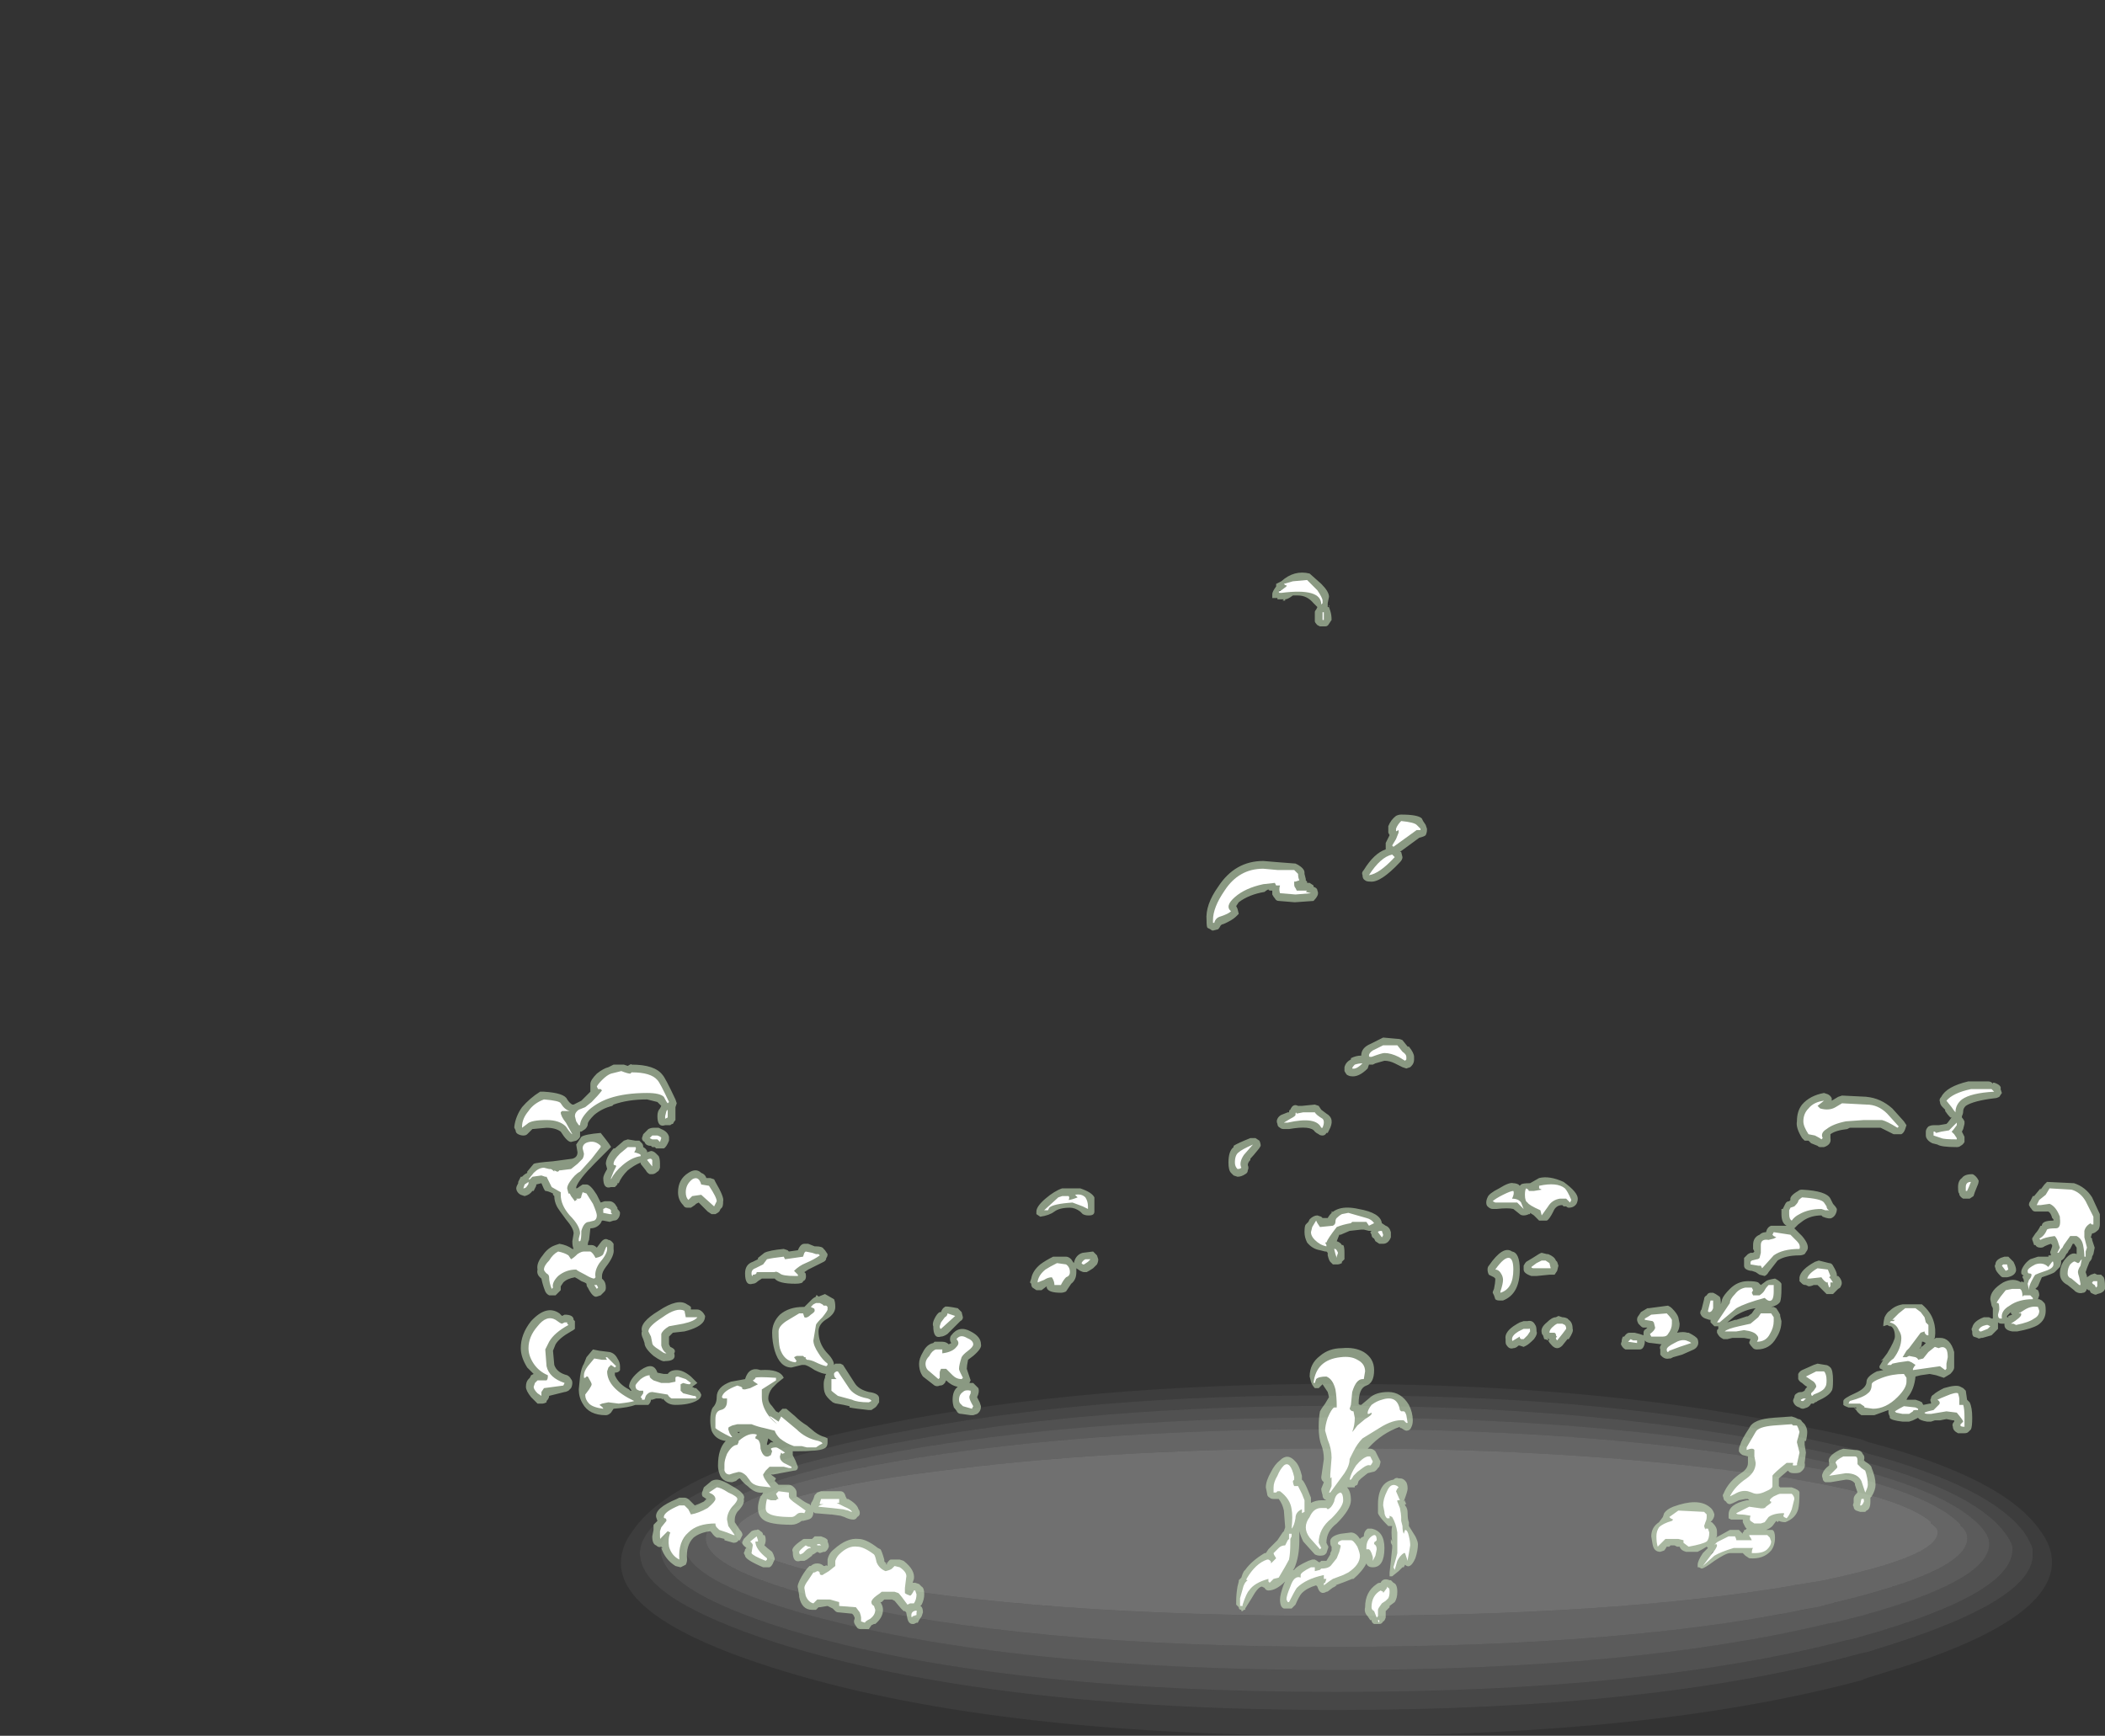 <?xml version="1.0" encoding="UTF-8" standalone="no"?>
<svg xmlns:ffdec="https://www.free-decompiler.com/flash" xmlns:xlink="http://www.w3.org/1999/xlink" ffdec:objectType="frame" height="471.35px" width="571.55px" xmlns="http://www.w3.org/2000/svg">
  <rect width="100%" height="100%" fill="#333333" stroke="none"/>
  <g transform="matrix(1.0, 0.0, 0.0, 1.0, 201.25, 410.2)">
    <use ffdec:characterId="1565" height="95.55" transform="matrix(1.0, 0.0, 0.0, 1.0, -32.6, -34.4)" width="388.5" xlink:href="#sprite0"/>
    <use ffdec:characterId="1575" height="41.0" transform="matrix(7.0, 0.0, 0.0, 7.0, -61.6, -254.8)" width="61.7" xlink:href="#shape1"/>
  </g>
  <defs>
    <g id="sprite0" transform="matrix(1.0, 0.0, 0.0, 1.0, 0.0, 0.0)">
      <use ffdec:characterId="1564" height="13.65" transform="matrix(7.0, 0.0, 0.0, 7.0, 0.0, 0.0)" width="55.5" xlink:href="#shape0"/>
    </g>
    <g id="shape0" transform="matrix(1.0, 0.0, 0.0, 1.0, 0.0, 0.0)">
      <path d="M51.05 5.65 Q51.35 6.65 46.5 7.65 L45.55 7.8 45.3 7.85 Q38.4 9.0 27.75 9.0 16.1 9.0 9.0 7.65 L9.05 7.65 Q4.15 6.65 4.45 5.65 4.5 5.5 4.65 5.35 6.15 4.1 12.95 3.3 19.45 2.5 27.75 2.5 36.05 2.5 42.55 3.3 L45.3 3.65 45.55 3.7 Q49.7 4.4 50.8 5.35 L50.8 5.4 Q51.0 5.55 51.05 5.65" fill="#ffffff" fill-opacity="0.298" fill-rule="evenodd" stroke="none"/>
      <path d="M53.65 5.75 Q53.85 6.0 53.95 6.25 54.25 7.95 48.8 9.6 L47.75 9.9 47.5 9.95 Q39.75 11.95 27.75 11.95 14.7 11.95 6.7 9.6 1.25 7.95 1.55 6.25 1.65 6.0 1.8 5.75 3.5 3.55 11.15 2.2 18.4 0.85 27.75 0.85 37.05 0.85 44.35 2.2 46.05 2.5 47.5 2.85 L47.75 2.9 Q52.4 4.1 53.65 5.75 M53.05 6.05 Q53.0 5.85 52.8 5.6 51.55 4.15 47.1 3.1 L46.8 3.05 Q45.45 2.75 43.8 2.45 36.75 1.3 27.75 1.3 18.75 1.3 11.7 2.45 4.3 3.7 2.7 5.6 2.5 5.85 2.45 6.05 2.15 7.55 7.4 9.0 15.15 11.1 27.75 11.1 39.35 11.1 46.8 9.3 L47.1 9.25 48.1 9.0 Q53.35 7.55 53.05 6.05" fill="#ffffff" fill-opacity="0.149" fill-rule="evenodd" stroke="none"/>
      <path d="M55.45 6.5 Q56.05 8.95 49.65 11.0 L48.35 11.4 48.1 11.5 Q40.1 13.65 27.75 13.65 14.15 13.65 5.85 11.0 -0.6 8.95 0.05 6.5 0.15 6.1 0.45 5.7 2.2 3.1 10.5 1.5 18.05 0.0 27.75 0.0 37.45 0.0 45.0 1.5 46.7 1.8 48.1 2.15 L48.35 2.25 Q53.65 3.65 55.05 5.7 55.35 6.1 55.45 6.5 M54.75 6.75 L54.75 6.4 Q54.65 6.1 54.45 5.8 53.15 4.0 48.35 2.7 L48.1 2.6 Q46.65 2.25 44.9 1.9 37.35 0.4 27.75 0.45 18.15 0.4 10.65 1.9 L10.6 1.9 Q2.75 3.45 1.0 5.8 0.8 6.1 0.75 6.35 L0.75 6.4 Q0.7 6.55 0.75 6.75 0.95 8.4 6.05 10.05 14.3 12.65 27.75 12.65 40.1 12.65 48.1 10.45 L48.35 10.4 49.45 10.05 Q54.55 8.4 54.75 6.75" fill="#ffffff" fill-opacity="0.047" fill-rule="evenodd" stroke="none"/>
      <path d="M53.65 5.75 Q52.4 4.1 47.75 2.9 L47.5 2.85 Q46.05 2.5 44.35 2.2 37.05 0.85 27.75 0.85 18.4 0.85 11.15 2.2 3.5 3.55 1.8 5.75 1.65 6.0 1.55 6.25 1.25 7.95 6.7 9.6 14.7 11.95 27.75 11.95 39.75 11.95 47.5 9.95 L47.75 9.9 48.8 9.6 Q54.25 7.95 53.95 6.25 53.85 6.0 53.65 5.75 M54.75 6.75 Q54.55 8.4 49.45 10.05 L48.35 10.4 48.1 10.45 Q40.1 12.65 27.75 12.65 14.3 12.65 6.05 10.05 0.95 8.4 0.75 6.75 0.7 6.55 0.75 6.4 L0.75 6.35 Q0.8 6.1 1.0 5.8 2.75 3.45 10.6 1.9 L10.65 1.9 Q18.15 0.4 27.75 0.45 37.35 0.4 44.9 1.9 46.65 2.25 48.1 2.6 L48.35 2.7 Q53.15 4.0 54.45 5.8 54.65 6.1 54.75 6.4 L54.75 6.75" fill="#ffffff" fill-opacity="0.098" fill-rule="evenodd" stroke="none"/>
      <path d="M53.05 6.05 Q53.35 7.55 48.1 9.0 L47.1 9.25 46.8 9.3 Q39.35 11.1 27.75 11.1 15.15 11.1 7.4 9.0 2.15 7.55 2.45 6.05 2.5 5.85 2.7 5.6 4.3 3.7 11.7 2.45 18.75 1.3 27.75 1.3 36.75 1.3 43.8 2.45 45.45 2.75 46.8 3.05 L47.1 3.1 Q51.55 4.15 52.8 5.6 53.0 5.85 53.05 6.05 M51.95 5.5 L51.95 5.45 Q50.75 4.2 46.45 3.3 L46.15 3.25 43.25 2.75 Q36.45 1.75 27.75 1.75 19.05 1.75 12.25 2.75 5.1 3.8 3.55 5.45 3.35 5.65 3.3 5.85 3.0 7.15 8.1 8.4 15.55 10.2 27.75 10.2 38.95 10.2 46.15 8.7 L46.45 8.65 47.4 8.4 Q52.5 7.15 52.2 5.85 52.15 5.65 51.95 5.5" fill="#ffffff" fill-opacity="0.196" fill-rule="evenodd" stroke="none"/>
      <path d="M51.95 5.5 Q52.15 5.65 52.2 5.85 52.5 7.15 47.4 8.4 L46.45 8.65 46.15 8.7 Q38.95 10.2 27.75 10.2 15.55 10.2 8.1 8.4 3.0 7.15 3.3 5.85 3.35 5.65 3.55 5.45 5.1 3.8 12.25 2.75 19.05 1.75 27.75 1.75 36.45 1.75 43.25 2.75 L46.15 3.25 46.45 3.3 Q50.75 4.2 51.95 5.45 L51.95 5.5 M51.05 5.65 Q51.0 5.55 50.8 5.4 L50.8 5.35 Q49.7 4.4 45.55 3.7 L45.3 3.65 42.55 3.3 Q36.05 2.5 27.75 2.5 19.45 2.5 12.95 3.3 6.15 4.1 4.65 5.35 4.5 5.5 4.45 5.65 4.15 6.65 9.05 7.65 L9.0 7.65 Q16.1 9.0 27.75 9.0 38.4 9.0 45.3 7.85 L45.55 7.8 46.5 7.65 Q51.35 6.65 51.05 5.65" fill="#ffffff" fill-opacity="0.247" fill-rule="evenodd" stroke="none"/>
    </g>
    <g id="shape1" transform="matrix(1.0, 0.0, 0.0, 1.0, 8.8, 36.4)">
      <path d="M20.95 -36.05 Q21.45 -36.5 22.05 -36.35 L22.5 -35.95 Q22.8 -35.65 22.8 -35.45 L22.75 -35.2 22.75 -35.05 22.8 -35.05 Q22.85 -35.15 22.8 -35.1 L22.8 -35.05 22.85 -34.9 Q22.9 -34.75 22.9 -34.55 L22.8 -34.4 Q22.75 -34.3 22.65 -34.3 L22.45 -34.3 22.35 -34.35 Q22.25 -34.45 22.25 -34.5 22.25 -34.6 22.25 -34.85 22.25 -34.9 22.3 -34.95 L22.35 -35.05 22.2 -35.2 Q21.95 -35.5 21.6 -35.5 L21.4 -35.5 Q21.2 -35.35 21.1 -35.35 L21.1 -35.3 21.0 -35.3 21.05 -35.35 20.8 -35.35 20.8 -35.4 20.6 -35.4 20.6 -35.55 Q20.6 -35.65 20.75 -35.85 L20.75 -35.95 20.95 -36.05 M20.85 -35.65 L21.0 -35.65 20.9 -35.7 20.85 -35.65 M21.6 -25.05 Q21.85 -24.9 21.85 -24.75 L21.85 -24.7 21.9 -24.5 21.9 -24.45 21.95 -24.4 21.95 -24.35 22.05 -24.35 22.2 -24.25 22.2 -24.2 Q22.35 -24.15 22.35 -24.05 22.4 -23.95 22.35 -23.85 22.3 -23.75 22.2 -23.65 L21.5 -23.6 21.45 -23.6 20.85 -23.65 Q20.75 -23.65 20.7 -23.75 20.65 -23.8 20.6 -23.9 L20.6 -24.05 20.55 -24.05 Q20.45 -24.05 20.45 -24.1 20.35 -24.05 20.3 -24.0 19.7 -23.9 19.3 -23.6 L19.2 -23.45 19.25 -23.35 19.3 -23.15 19.2 -23.05 Q19.05 -22.9 18.7 -22.75 18.65 -22.75 18.6 -22.7 18.55 -22.6 18.5 -22.55 L18.3 -22.5 Q18.25 -22.5 18.2 -22.55 L18.1 -22.6 Q18.05 -22.6 18.05 -22.9 18.0 -23.5 18.5 -24.2 19.15 -25.2 20.25 -25.2 L20.85 -25.15 21.5 -25.1 21.6 -25.05 M19.95 -14.45 L20.1 -14.35 Q20.15 -14.25 20.15 -14.15 20.1 -14.05 20.05 -14.0 19.85 -13.75 19.75 -13.65 L19.75 -13.6 Q19.65 -13.5 19.65 -13.4 19.7 -13.3 19.65 -13.2 19.65 -13.1 19.55 -13.05 19.4 -12.95 19.25 -12.95 L19.1 -13.0 19.0 -13.1 Q18.9 -13.2 18.9 -13.5 18.9 -13.95 19.1 -14.1 L19.1 -14.15 Q19.25 -14.25 19.75 -14.45 L19.95 -14.45 M21.6 -15.7 L21.75 -15.7 22.25 -15.75 22.4 -15.7 22.5 -15.55 22.7 -15.4 Q23.05 -15.2 22.8 -14.75 L22.75 -14.65 22.7 -14.65 Q22.65 -14.55 22.55 -14.55 22.45 -14.55 22.4 -14.6 22.3 -14.65 22.25 -14.7 22.1 -14.95 21.25 -14.8 L21.05 -14.8 Q20.95 -14.8 20.9 -14.85 20.8 -14.9 20.8 -15.0 20.75 -15.1 20.8 -15.2 20.85 -15.3 20.95 -15.35 L21.2 -15.45 21.25 -15.45 Q21.25 -15.55 21.3 -15.55 21.4 -15.8 21.6 -15.7 M11.45 -11.6 Q11.45 -11.8 11.8 -12.1 12.15 -12.4 12.45 -12.5 L13.15 -12.5 Q13.6 -12.35 13.7 -12.15 L13.7 -11.6 Q13.7 -11.45 13.5 -11.45 L13.45 -11.45 Q13.35 -11.45 13.25 -11.5 L13.15 -11.6 Q12.95 -11.75 12.75 -11.75 12.35 -11.75 12.15 -11.6 11.95 -11.45 11.6 -11.4 L11.45 -11.5 11.45 -11.6 M7.7 -7.7 L7.75 -7.7 Q7.8 -7.85 7.9 -7.9 7.9 -7.95 8.4 -7.85 L8.55 -7.7 8.6 -7.5 Q8.6 -7.4 8.5 -7.35 L8.0 -6.85 Q7.85 -6.75 7.75 -6.75 7.45 -6.65 7.45 -7.15 7.4 -7.25 7.5 -7.45 7.6 -7.65 7.7 -7.7 M11.2 -8.85 L11.25 -9.0 Q11.3 -9.3 11.6 -9.55 11.8 -9.7 12.1 -9.85 L12.6 -9.85 Q12.7 -9.85 12.8 -9.75 L12.9 -9.6 12.95 -9.75 Q13.05 -9.95 13.25 -10.0 L13.65 -10.05 13.8 -9.9 13.85 -9.75 Q13.85 -9.65 13.8 -9.55 L13.65 -9.4 Q13.5 -9.3 13.4 -9.25 L13.3 -9.25 Q13.25 -9.25 13.15 -9.3 L13.0 -9.4 13.0 -9.25 Q13.0 -8.95 12.8 -8.8 L12.6 -8.5 Q12.5 -8.45 12.4 -8.45 11.9 -8.45 11.85 -8.65 L11.85 -8.7 11.65 -8.55 11.45 -8.55 11.3 -8.65 Q11.25 -8.7 11.25 -8.8 L11.2 -8.85 M2.85 -10.25 L2.9 -10.25 Q3.15 -10.25 3.2 -10.15 L3.25 -10.1 3.35 -9.95 Q3.35 -9.85 3.3 -9.8 3.3 -9.7 3.2 -9.65 L2.6 -9.35 2.45 -9.25 2.5 -9.2 Q2.55 -8.95 2.4 -8.9 2.4 -8.8 2.1 -8.8 1.45 -8.8 1.3 -9.0 L1.3 -9.0 0.8 -9.0 0.65 -8.9 Q0.55 -8.8 0.45 -8.8 0.15 -8.7 0.15 -9.2 0.15 -9.55 0.45 -9.65 L0.65 -9.75 0.65 -9.8 0.9 -10.0 Q1.1 -10.1 1.65 -10.15 L1.8 -10.1 1.85 -10.05 2.2 -10.1 Q2.3 -10.35 2.45 -10.35 L2.6 -10.35 2.85 -10.25 M2.75 -8.2 Q2.8 -8.25 2.9 -8.3 L2.9 -8.35 2.95 -8.35 3.0 -8.3 3.25 -8.4 3.6 -8.2 Q3.65 -8.1 3.65 -7.9 3.65 -7.65 3.35 -7.45 3.0 -7.25 3.0 -6.95 3.0 -6.5 3.3 -6.15 3.6 -5.85 3.6 -5.65 L3.65 -5.7 3.85 -5.7 3.95 -5.65 4.4 -4.95 Q4.55 -4.7 4.95 -4.6 5.35 -4.55 5.35 -4.35 L5.35 -4.2 5.25 -4.05 5.2 -4.0 5.05 -3.9 4.95 -3.9 Q4.45 -3.95 4.2 -4.0 L4.2 -4.05 Q4.0 -4.1 3.7 -4.15 3.65 -4.15 3.55 -4.2 3.3 -4.4 3.25 -4.55 3.2 -4.65 3.2 -4.9 3.2 -5.05 3.25 -5.15 3.25 -5.25 3.3 -5.3 3.15 -5.3 2.85 -5.45 2.55 -5.65 2.45 -5.65 L2.35 -5.65 1.95 -5.55 Q1.5 -5.55 1.3 -6.2 1.2 -6.55 1.2 -6.9 1.2 -7.3 1.5 -7.6 1.85 -7.9 2.4 -7.9 L2.45 -7.9 2.75 -8.2 M1.2 -4.75 Q1.05 -4.55 1.05 -4.35 1.05 -4.2 1.2 -4.05 L1.35 -3.85 1.45 -3.8 1.6 -3.95 1.75 -3.95 2.1 -3.65 Q2.3 -3.45 2.55 -3.3 L2.85 -3.05 Q3.05 -2.9 3.25 -2.85 L3.35 -2.8 3.35 -2.65 Q3.35 -2.45 3.2 -2.4 3.0 -2.3 2.15 -2.3 L2.0 -2.3 2.0 -2.15 2.1 -1.95 2.2 -1.7 Q2.2 -1.55 2.05 -1.55 L1.25 -1.4 1.15 -1.4 1.35 -1.25 1.3 -1.15 1.45 -1.0 1.85 -1.0 Q1.95 -1.0 2.05 -0.9 2.15 -0.8 2.15 -0.7 L2.15 -0.55 2.3 -0.45 Q2.5 -0.3 2.65 -0.25 L2.7 -0.2 Q2.7 -0.3 2.75 -0.35 L2.8 -0.45 2.85 -0.6 Q2.9 -0.65 2.95 -0.7 L3.1 -0.75 3.85 -0.75 Q4.0 -0.75 4.05 -0.55 L4.1 -0.45 4.15 -0.45 Q4.5 -0.25 4.55 -0.05 4.6 0.0 4.6 0.1 4.6 0.2 4.5 0.25 4.45 0.35 4.35 0.35 4.2 0.35 4.0 0.25 L3.85 0.2 3.5 0.15 3.45 0.15 2.85 0.1 2.8 0.05 Q2.8 0.3 2.6 0.35 L2.4 0.4 2.35 0.4 Q2.15 0.55 1.95 0.55 1.1 0.55 0.85 0.35 0.65 0.2 0.65 -0.1 0.65 -0.3 0.75 -0.55 L0.8 -0.6 0.85 -0.7 Q0.55 -0.65 0.25 -0.95 0.1 -1.05 -0.05 -1.25 -0.1 -1.25 -0.2 -1.15 L-0.35 -1.1 Q-0.75 -1.1 -0.85 -1.45 -0.9 -1.6 -0.9 -1.75 -0.9 -2.4 -0.6 -2.7 -1.0 -2.75 -1.15 -3.1 -1.2 -3.3 -1.2 -3.5 -1.2 -3.85 -1.1 -4.0 -0.95 -4.15 -0.95 -4.4 -0.95 -4.8 -0.4 -5.0 L0.15 -5.1 Q0.3 -5.6 0.75 -5.45 1.5 -5.5 1.65 -5.15 L1.4 -4.95 1.2 -4.75 M1.25 -2.65 L1.05 -2.8 1.0 -2.6 1.0 -2.55 1.05 -2.55 1.15 -2.65 1.25 -2.65 M1.65 -1.45 L1.65 -1.45 M8.9 -6.95 Q9.3 -6.75 9.3 -6.45 9.35 -6.3 9.0 -6.0 L8.8 -5.85 Q8.75 -5.6 8.75 -5.5 L8.9 -5.05 8.85 -4.95 9.0 -4.95 9.2 -4.75 Q9.25 -4.6 9.15 -4.4 L9.25 -4.2 9.3 -4.05 Q9.3 -3.85 9.15 -3.75 L9.0 -3.7 8.9 -3.7 8.55 -3.75 Q8.45 -3.75 8.4 -3.8 8.3 -3.95 8.25 -4.0 8.2 -4.15 8.2 -4.3 8.2 -4.65 8.4 -4.8 8.15 -4.85 7.95 -5.05 L7.9 -4.95 7.85 -4.9 Q7.8 -4.85 7.7 -4.85 7.6 -4.8 7.5 -4.85 L7.05 -5.2 Q6.9 -5.4 6.9 -5.7 6.9 -5.9 7.05 -6.15 7.2 -6.45 7.45 -6.5 L7.5 -6.55 7.8 -6.55 Q7.95 -6.55 8.05 -6.45 L8.15 -6.5 Q8.1 -6.55 8.1 -6.65 8.1 -6.75 8.15 -6.8 8.45 -7.2 8.9 -6.95 M22.9 -11.55 L22.9 -11.6 22.95 -11.6 22.9 -11.55 M22.05 -11.3 Q22.2 -11.45 22.35 -11.45 L22.5 -11.4 22.55 -11.35 22.75 -11.35 Q23.05 -11.9 23.95 -11.7 24.8 -11.55 24.85 -11.15 L25.0 -11.05 Q25.15 -11.0 25.2 -10.8 25.2 -10.7 25.2 -10.6 25.1 -10.35 24.9 -10.35 L24.75 -10.35 24.6 -10.45 24.55 -10.55 Q24.45 -10.6 24.45 -10.7 L24.4 -10.8 24.45 -10.85 24.35 -10.85 24.15 -10.9 24.05 -10.9 23.6 -10.85 23.25 -10.7 23.2 -10.7 23.1 -10.45 Q23.25 -10.4 23.3 -10.3 L23.35 -10.3 Q23.4 -10.25 23.4 -10.0 L23.4 -9.75 23.3 -9.65 23.3 -9.6 Q23.2 -9.55 23.15 -9.55 L22.95 -9.55 Q22.9 -9.6 22.85 -9.65 22.8 -9.7 22.75 -9.9 L22.75 -10.0 22.7 -10.05 22.65 -10.05 22.45 -10.1 Q22.15 -10.15 21.95 -10.4 21.85 -10.6 21.85 -10.8 21.85 -11.05 21.9 -11.1 L22.0 -11.2 22.05 -11.3 M12.85 -11.65 L12.85 -11.65 M12.15 -11.55 L12.15 -11.55 M12.05 -11.45 L12.05 -11.45 M22.05 -5.2 Q22.05 -5.7 22.45 -6.0 22.8 -6.3 23.3 -6.3 23.8 -6.35 24.15 -6.15 24.55 -5.9 24.55 -5.45 24.55 -4.95 24.25 -4.85 23.95 -4.75 23.95 -4.15 23.95 -4.1 24.05 -4.1 L24.35 -4.35 Q24.6 -4.6 25.1 -4.6 25.6 -4.6 25.9 -4.1 26.05 -3.8 26.05 -3.5 26.05 -3.35 26.0 -3.25 25.95 -3.1 25.8 -3.1 25.75 -3.1 25.6 -3.2 L25.55 -3.2 25.55 -3.25 Q24.85 -3.0 24.35 -2.45 L24.3 -2.4 24.4 -2.4 Q24.5 -2.4 24.6 -2.3 L24.8 -1.9 Q24.8 -1.85 24.75 -1.7 L24.7 -1.65 Q24.6 -1.5 24.5 -1.5 L24.3 -1.45 24.05 -1.25 23.95 -1.15 23.9 -1.0 23.8 -0.95 23.8 -0.9 Q23.7 -0.9 23.65 -0.9 L23.5 -0.9 Q23.65 -0.75 23.65 -0.4 23.65 -0.05 23.1 0.5 22.7 0.8 22.7 1.25 L22.75 1.35 Q22.8 1.4 22.75 1.5 L22.7 1.65 22.65 1.7 Q22.6 1.75 22.45 1.75 22.35 1.75 22.25 1.7 L21.8 1.2 Q21.7 1.0 21.65 0.8 L21.65 1.15 Q21.65 1.8 21.45 2.25 L21.4 2.3 21.45 2.3 Q21.55 2.15 22.0 1.95 L22.15 1.9 22.25 1.9 Q22.35 1.95 22.4 2.0 L22.45 2.0 22.5 1.95 22.7 1.95 22.85 1.7 22.85 1.65 22.9 1.55 22.9 1.4 Q22.85 1.35 22.85 1.25 22.8 1.0 23.25 0.9 L23.65 0.85 Q23.85 0.85 24.0 1.1 L24.05 1.05 24.15 1.0 Q24.15 0.8 24.3 0.7 L24.45 0.7 Q24.95 0.8 24.95 1.45 24.95 2.2 24.5 2.2 24.3 2.2 24.25 2.05 24.1 2.35 23.75 2.65 L23.7 2.65 23.45 2.75 23.05 2.9 23.1 2.9 22.95 3.0 23.0 2.95 22.8 3.1 Q22.75 3.15 22.7 3.15 22.45 3.3 22.35 2.95 L22.3 2.9 Q21.95 3.0 21.75 3.2 21.65 3.3 21.5 3.65 L21.35 3.8 21.05 3.8 Q20.9 3.75 20.9 3.45 20.9 3.25 21.05 2.85 L21.1 2.75 Q20.75 3.1 20.45 3.1 20.35 3.1 20.3 3.0 L20.2 2.95 Q20.05 2.95 19.8 3.4 L19.55 3.8 19.55 3.85 19.5 3.85 19.45 3.9 19.4 3.9 19.4 3.85 Q19.3 3.85 19.3 3.75 L19.2 3.65 19.2 3.5 Q19.2 3.25 19.25 2.95 L19.3 2.75 19.3 2.7 19.4 2.6 19.45 2.45 19.5 2.35 19.55 2.3 Q19.8 1.95 20.3 1.65 L20.35 1.65 20.45 1.5 20.8 1.15 21.0 0.85 21.05 0.8 21.1 0.65 21.05 0.0 Q21.0 -0.25 20.85 -0.45 L20.65 -0.45 Q20.55 -0.45 20.5 -0.5 20.4 -0.55 20.4 -0.65 L20.35 -0.9 Q20.35 -1.15 20.55 -1.5 20.7 -1.8 20.9 -1.95 21.2 -2.25 21.5 -1.9 21.65 -1.75 21.75 -1.35 L21.75 -1.2 21.8 -1.15 Q21.9 -1.0 22.0 -0.75 L22.1 -0.5 22.1 -0.3 Q22.3 -0.4 22.5 -0.4 L22.7 -0.4 Q22.55 -0.45 22.55 -0.6 22.5 -0.75 22.5 -0.85 L22.6 -1.1 22.55 -1.15 Q22.5 -1.2 22.5 -1.3 L22.6 -2.0 Q22.6 -2.3 22.5 -2.55 22.4 -2.8 22.4 -3.25 22.4 -3.6 22.45 -3.85 22.5 -3.95 22.65 -4.15 L22.8 -4.4 22.75 -4.6 22.55 -4.9 22.4 -4.75 22.25 -4.75 Q22.15 -4.85 22.1 -5.0 L22.05 -5.2 M20.9 -0.5 L20.9 -0.5 M42.7 -16.1 L43.7 -16.05 43.65 -16.05 Q44.2 -16.0 44.65 -15.6 L45.1 -15.1 45.2 -14.95 45.15 -14.8 Q45.1 -14.65 45.0 -14.6 L44.7 -14.6 44.2 -14.85 43.0 -14.85 42.9 -14.8 Q42.45 -14.75 42.25 -14.6 L42.25 -14.45 Q42.3 -14.2 42.0 -14.1 L41.85 -14.1 Q41.8 -14.1 41.75 -14.15 L41.5 -14.25 41.4 -14.35 41.25 -14.35 41.15 -14.45 Q40.9 -14.85 40.95 -15.1 40.95 -15.5 41.15 -15.75 41.45 -16.1 42.0 -16.2 L42.15 -16.15 Q42.25 -16.1 42.3 -16.0 L42.3 -15.9 42.55 -16.05 42.7 -16.1 M45.95 -14.55 L45.95 -14.7 Q45.95 -14.8 46.05 -14.9 46.15 -14.95 46.25 -14.95 L46.45 -14.95 46.75 -15.0 46.8 -15.05 46.95 -15.25 46.9 -15.25 Q46.8 -15.35 46.7 -15.5 L46.7 -15.55 46.6 -15.65 Q46.5 -15.75 46.5 -15.85 46.45 -15.95 46.55 -16.05 46.75 -16.45 47.6 -16.65 L48.35 -16.65 Q48.5 -16.65 48.55 -16.55 L48.55 -16.6 48.6 -16.6 Q48.9 -16.5 48.85 -16.35 L48.9 -16.2 48.8 -16.05 Q48.7 -16.0 48.65 -16.0 47.8 -15.9 47.5 -15.7 47.4 -15.6 47.4 -15.5 47.4 -15.4 47.35 -15.3 L47.35 -15.25 Q47.4 -15.2 47.45 -15.1 L47.45 -15.0 47.4 -14.8 47.35 -14.7 47.45 -14.5 47.45 -14.3 Q47.4 -14.2 47.3 -14.15 47.25 -14.1 47.15 -14.1 46.55 -14.1 46.4 -14.2 L46.2 -14.25 Q46.1 -14.3 46.05 -14.35 45.95 -14.45 45.95 -14.55 M26.6 -26.45 L26.6 -26.4 Q26.6 -26.3 26.55 -26.2 26.5 -26.15 26.3 -26.1 L25.55 -25.55 25.6 -25.55 25.65 -25.35 Q25.65 -25.25 25.55 -25.15 24.8 -24.35 24.4 -24.4 24.25 -24.4 24.2 -24.45 24.1 -24.5 24.1 -24.65 24.05 -24.75 24.15 -24.85 24.55 -25.5 25.0 -25.65 L25.0 -25.9 25.15 -26.2 25.1 -26.3 25.1 -26.4 Q25.1 -26.5 25.1 -26.55 25.2 -26.8 25.4 -26.95 25.5 -27.0 25.6 -27.0 26.25 -27.0 26.4 -26.85 L26.45 -26.75 26.55 -26.6 26.6 -26.45 M24.8 -18.3 L24.9 -18.35 25.45 -18.3 Q25.55 -18.3 25.65 -18.25 L25.85 -18.0 25.9 -18.0 Q26.1 -17.75 26.1 -17.6 L26.1 -17.5 Q26.1 -17.35 26.0 -17.25 L25.95 -17.2 25.8 -17.15 25.65 -17.2 25.35 -17.35 Q25.15 -17.45 24.95 -17.45 L24.6 -17.35 24.5 -17.3 24.35 -17.3 24.3 -17.15 Q23.95 -16.8 23.65 -16.85 23.6 -16.85 23.5 -16.9 23.45 -16.95 23.4 -17.05 23.4 -17.15 23.4 -17.2 23.45 -17.4 23.65 -17.5 L23.65 -17.55 Q23.85 -17.65 24.05 -17.65 24.05 -17.95 24.4 -18.1 L24.8 -18.3 M31.9 -11.8 L31.85 -11.85 Q31.6 -11.85 31.5 -11.6 31.35 -11.3 31.25 -11.25 L30.95 -11.25 30.75 -11.45 30.6 -11.55 30.6 -11.5 30.55 -11.5 Q30.45 -11.45 30.35 -11.45 30.25 -11.45 30.2 -11.5 L29.95 -11.7 Q29.75 -11.75 29.3 -11.7 L29.15 -11.7 Q29.05 -11.7 28.95 -11.8 28.9 -11.85 28.9 -11.95 28.9 -12.05 28.95 -12.15 29.0 -12.3 29.4 -12.5 29.8 -12.75 29.95 -12.7 30.05 -12.7 30.15 -12.65 L30.2 -12.6 30.25 -12.65 Q30.3 -12.7 30.6 -12.7 L30.95 -12.9 Q31.35 -13.0 31.9 -12.75 32.45 -12.35 32.45 -12.1 32.45 -12.0 32.4 -11.9 32.3 -11.75 32.1 -11.75 32.05 -11.75 32.0 -11.8 L31.9 -11.8 M31.75 -11.8 L31.75 -11.8 M31.3 -9.95 Q31.55 -9.85 31.6 -9.7 L31.65 -9.65 31.7 -9.5 31.65 -9.3 31.55 -9.15 31.35 -9.15 30.85 -9.1 30.65 -9.1 Q30.35 -9.2 30.35 -9.35 30.35 -9.45 30.35 -9.5 30.4 -9.6 30.45 -9.65 L30.7 -9.8 Q31.0 -10.0 31.05 -10.0 L31.25 -9.95 31.3 -9.95 M29.0 -9.5 Q29.55 -10.3 29.9 -10.05 30.2 -10.0 30.2 -9.35 30.2 -8.4 29.55 -8.15 L29.4 -8.15 Q29.3 -8.15 29.25 -8.2 L29.2 -8.35 29.15 -8.45 Q29.15 -8.5 29.2 -8.6 29.25 -8.85 29.25 -8.95 L29.25 -9.0 29.2 -9.05 Q29.1 -9.1 29.0 -9.15 28.95 -9.25 28.95 -9.35 28.95 -9.45 29.0 -9.5 M30.35 -7.35 L30.5 -7.35 Q30.7 -7.4 30.8 -7.2 30.85 -7.15 30.85 -6.95 30.9 -6.85 30.75 -6.65 30.55 -6.45 30.45 -6.4 L30.35 -6.35 30.2 -6.4 30.15 -6.4 Q30.05 -6.3 29.95 -6.3 29.8 -6.25 29.7 -6.4 29.65 -6.45 29.65 -6.55 L29.65 -6.65 Q29.6 -6.9 29.95 -7.15 30.1 -7.25 30.2 -7.3 L30.35 -7.35 M31.7 -7.55 L31.85 -7.5 Q31.95 -7.5 32.05 -7.45 L32.1 -7.4 Q32.25 -7.3 32.25 -7.05 32.3 -6.95 32.1 -6.65 L32.05 -6.65 31.85 -6.4 Q31.75 -6.3 31.65 -6.3 31.55 -6.3 31.45 -6.4 31.35 -6.5 31.3 -6.6 31.2 -6.65 31.15 -6.65 L31.1 -6.8 Q31.05 -6.85 31.05 -6.9 31.0 -7.1 31.25 -7.3 31.45 -7.5 31.6 -7.5 L31.7 -7.55 M25.55 -1.25 Q25.7 -1.25 25.8 -1.1 25.85 -1.0 25.85 -0.85 25.85 -0.75 25.7 -0.35 L25.75 -0.4 25.75 -0.35 25.8 -0.25 25.75 -0.25 25.75 -0.2 Q25.85 -0.1 25.85 0.1 25.85 0.35 25.9 0.45 L25.9 0.6 26.15 1.0 Q26.25 1.2 26.25 1.3 26.25 1.55 26.15 1.85 25.95 2.3 25.75 2.1 L25.7 2.2 25.65 2.2 25.5 2.35 25.25 2.55 25.15 2.55 25.15 2.4 25.2 1.95 25.25 1.45 25.25 1.35 25.2 1.25 25.2 1.1 25.25 1.2 Q25.2 0.8 25.25 0.6 L25.1 0.6 25.05 0.55 Q24.75 0.25 24.7 0.1 24.7 0.05 24.7 -0.25 24.7 -0.65 24.85 -0.9 25.0 -1.15 25.3 -1.2 25.4 -1.3 25.5 -1.25 L25.55 -1.25 M34.65 -6.9 L34.85 -6.85 35.0 -6.8 35.0 -6.9 Q35.0 -7.0 35.1 -7.05 L35.15 -7.1 35.0 -7.1 Q34.95 -7.1 34.9 -7.15 L34.8 -7.25 Q34.75 -7.35 34.75 -7.4 34.75 -7.5 34.8 -7.55 L34.9 -7.7 35.15 -7.85 35.2 -7.85 35.95 -7.95 Q36.05 -7.9 36.1 -7.85 36.3 -7.65 36.35 -7.5 L36.4 -7.25 Q36.4 -7.05 36.3 -6.9 36.55 -6.95 36.7 -6.9 L36.75 -6.9 Q37.05 -6.75 37.1 -6.65 37.15 -6.5 37.1 -6.4 37.05 -6.3 36.95 -6.25 L36.5 -6.05 36.15 -5.95 36.05 -5.9 36.0 -5.9 Q35.8 -5.85 35.65 -6.05 35.65 -6.1 35.65 -6.25 35.6 -6.35 35.7 -6.45 L35.3 -6.5 Q35.2 -6.5 35.1 -6.55 L35.05 -6.6 35.05 -6.55 Q35.05 -6.45 35.0 -6.35 34.95 -6.25 34.85 -6.25 L34.3 -6.25 Q34.2 -6.3 34.15 -6.4 34.1 -6.45 34.15 -6.55 34.15 -6.65 34.2 -6.75 L34.25 -6.75 Q34.35 -6.9 34.45 -6.9 L34.65 -6.9 M31.3 -6.75 Q31.3 -6.7 31.3 -6.6 L31.35 -6.6 31.3 -6.7 31.3 -6.75 M41.15 -12.45 Q42.1 -12.4 42.25 -12.1 L42.35 -11.9 Q42.45 -11.8 42.5 -11.7 42.5 -11.6 42.45 -11.5 42.4 -11.4 42.3 -11.35 42.2 -11.3 41.95 -11.4 L41.9 -11.45 Q41.5 -11.45 41.2 -11.25 L41.0 -11.1 40.85 -10.95 41.15 -10.65 Q41.45 -10.3 41.35 -10.1 L41.25 -9.95 Q41.15 -9.9 41.05 -9.9 40.5 -9.9 40.2 -9.7 L39.85 -9.25 Q39.8 -9.15 39.7 -9.1 L39.5 -9.15 39.35 -9.25 39.2 -9.3 Q39.1 -9.3 39.0 -9.35 38.9 -9.4 38.9 -9.5 L38.9 -9.8 39.05 -9.95 39.15 -10.0 39.25 -10.0 39.3 -10.05 39.25 -10.15 Q39.25 -10.2 39.25 -10.3 39.25 -10.6 39.5 -10.7 39.6 -10.8 39.75 -10.8 39.8 -11.0 39.95 -11.05 L40.55 -11.05 Q40.35 -11.15 40.35 -11.5 L40.35 -11.7 40.4 -11.7 40.5 -11.9 Q40.55 -12.0 40.65 -12.0 L40.7 -12.05 Q40.65 -12.2 41.0 -12.4 41.05 -12.45 41.15 -12.45 M42.6 -9.05 Q42.75 -8.85 42.65 -8.7 42.65 -8.65 42.55 -8.6 L42.35 -8.4 42.1 -8.4 41.75 -8.75 41.6 -8.75 Q41.5 -8.7 41.4 -8.7 L41.3 -8.75 Q41.2 -8.75 41.15 -8.8 L41.05 -8.9 Q41.05 -9.0 41.05 -9.05 41.1 -9.35 41.65 -9.65 L41.8 -9.7 42.2 -9.6 Q42.3 -9.6 42.35 -9.5 42.5 -9.25 42.5 -9.15 L42.5 -9.1 42.55 -9.1 42.6 -9.05 M42.4 -9.2 L42.4 -9.2 M44.55 -7.15 L44.45 -7.2 44.3 -7.15 Q44.3 -7.3 44.35 -7.5 44.45 -7.7 44.55 -7.75 44.75 -7.95 45.05 -8.0 L45.8 -8.0 Q46.15 -7.7 46.25 -7.35 46.35 -7.05 46.3 -6.7 L46.25 -6.65 46.35 -6.7 46.5 -6.7 Q46.9 -6.7 47.05 -6.15 47.05 -6.05 47.05 -5.55 47.05 -5.45 46.9 -5.3 L46.65 -5.15 46.35 -5.25 46.1 -5.3 45.75 -5.25 45.55 -5.2 Q45.5 -4.7 45.25 -4.4 L45.2 -4.3 45.55 -4.3 45.7 -4.25 45.8 -4.2 45.85 -4.1 46.1 -4.15 46.15 -4.15 46.15 -4.2 Q46.1 -4.3 46.15 -4.35 46.15 -4.45 46.25 -4.5 46.35 -4.6 46.65 -4.75 47.15 -4.9 47.3 -4.8 L47.4 -4.75 47.5 -4.65 47.55 -4.3 47.65 -4.2 Q47.75 -4.0 47.75 -3.6 47.75 -3.25 47.7 -3.15 L47.6 -3.05 Q47.55 -3.0 47.45 -3.0 L47.2 -3.0 Q47.0 -3.1 47.0 -3.25 46.95 -3.35 47.05 -3.45 L47.05 -3.5 47.0 -3.5 46.75 -3.55 46.5 -3.5 46.3 -3.5 46.15 -3.45 46.0 -3.45 Q45.7 -3.5 45.65 -3.6 L45.45 -3.5 45.3 -3.45 45.05 -3.45 Q44.6 -3.5 44.55 -3.6 L44.55 -3.65 Q44.5 -3.75 44.5 -3.8 L44.5 -3.9 43.95 -3.7 43.45 -3.7 Q43.3 -3.8 43.25 -3.9 L43.15 -4.0 42.95 -4.0 Q42.8 -4.05 42.75 -4.1 L42.75 -4.25 Q42.75 -4.35 43.2 -4.55 43.65 -4.75 43.65 -5.0 43.65 -5.2 44.05 -5.4 L44.3 -5.45 44.2 -5.5 Q44.15 -5.5 44.15 -5.6 L44.3 -5.85 44.2 -5.8 44.3 -5.9 44.45 -6.1 Q44.75 -6.6 44.75 -6.75 44.75 -7.05 44.6 -7.15 L44.55 -7.15 M37.35 -8.2 Q37.35 -8.3 37.45 -8.35 37.5 -8.45 37.6 -8.45 L37.7 -8.45 37.8 -8.4 37.95 -8.3 Q38.0 -8.25 38.0 -8.0 L38.05 -8.2 Q38.1 -8.35 38.35 -8.6 38.65 -8.9 39.05 -8.9 39.35 -8.9 39.45 -8.85 L39.55 -8.75 39.75 -8.9 Q39.8 -8.95 40.1 -9.0 40.3 -8.9 40.35 -8.8 L40.35 -8.6 Q40.35 -8.25 40.3 -8.1 40.2 -7.95 39.95 -7.9 L40.05 -7.9 40.15 -7.85 Q40.25 -7.7 40.3 -7.6 L40.3 -7.55 40.35 -7.35 Q40.35 -7.0 40.15 -6.7 39.9 -6.25 39.4 -6.25 39.3 -6.25 39.25 -6.3 39.15 -6.4 39.1 -6.5 39.1 -6.55 39.15 -6.65 L38.9 -6.7 38.45 -6.7 38.25 -6.65 38.1 -6.65 Q38.0 -6.7 37.95 -6.75 37.9 -6.8 37.85 -6.9 L37.85 -7.0 37.9 -7.05 37.9 -7.15 37.75 -7.15 37.6 -7.3 37.6 -7.4 37.55 -7.4 37.4 -7.45 Q37.25 -7.5 37.2 -7.65 37.2 -7.75 37.25 -7.8 L37.35 -8.2 M38.6 -7.4 L39.05 -7.55 39.0 -7.5 39.2 -7.65 39.3 -7.8 39.35 -7.85 Q38.95 -7.8 38.55 -7.55 L38.25 -7.3 38.55 -7.4 38.6 -7.4 M40.0 -3.6 L40.75 -3.65 40.9 -3.6 41.0 -3.55 Q41.1 -3.55 41.15 -3.45 L41.25 -3.35 Q41.35 -3.2 41.35 -3.05 41.35 -2.9 41.3 -2.7 L41.25 -2.7 41.25 -2.55 41.3 -2.25 41.25 -1.85 Q41.3 -1.65 41.1 -1.5 41.05 -1.45 40.85 -1.45 40.7 -1.45 40.65 -1.5 L40.6 -1.55 40.25 -1.25 40.25 -0.95 40.3 -0.9 40.75 -0.9 Q41.05 -0.8 41.05 -0.7 41.05 -0.25 41.0 -0.05 40.9 0.3 40.5 0.45 40.35 0.45 40.25 0.4 L40.2 0.45 40.15 0.4 40.0 0.6 Q39.9 0.7 39.75 0.75 L40.0 0.75 Q40.1 0.8 40.1 1.05 40.1 1.35 39.95 1.55 39.65 1.9 39.1 1.85 L38.95 1.75 38.85 1.65 38.35 1.65 Q38.2 1.65 37.75 1.95 37.35 2.25 37.25 2.25 L37.15 2.2 37.1 2.2 37.1 2.1 Q37.1 1.95 37.3 1.65 L37.5 1.45 37.45 1.4 Q37.3 1.5 37.1 1.6 L36.65 1.6 Q36.45 1.55 36.4 1.4 L36.3 1.4 36.2 1.35 36.05 1.35 36.0 1.4 35.9 1.4 Q35.85 1.5 35.8 1.55 L35.65 1.6 Q35.4 1.6 35.35 1.3 L35.3 1.0 Q35.3 0.65 35.6 0.45 L35.75 0.25 35.8 0.1 Q35.9 -0.05 36.15 -0.15 37.1 -0.5 37.55 -0.15 37.7 -0.05 37.75 0.15 37.75 0.3 37.6 0.45 L37.65 0.45 37.7 0.5 Q37.85 0.65 37.85 0.8 L37.85 1.0 37.8 1.05 37.9 1.0 38.35 0.75 38.7 0.75 38.85 0.9 38.85 0.85 38.9 0.8 38.9 0.75 38.95 0.75 39.0 0.7 38.95 0.65 38.85 0.45 38.85 0.35 38.4 0.35 38.3 0.3 Q38.3 0.25 38.3 0.15 38.3 -0.25 39.0 -0.4 L39.1 -0.4 39.05 -0.45 38.95 -0.45 38.7 -0.4 Q38.4 -0.25 38.35 -0.25 38.25 -0.25 38.2 -0.35 38.1 -0.4 38.1 -0.5 38.05 -0.6 38.1 -0.65 38.3 -1.15 38.85 -1.5 39.05 -1.65 39.05 -1.85 L39.05 -2.1 38.85 -2.15 Q38.75 -2.2 38.7 -2.3 L38.7 -2.35 Q38.7 -2.45 38.75 -2.55 38.8 -2.75 39.1 -3.2 39.25 -3.55 40.05 -3.6 L40.0 -3.6 M45.75 -6.3 L45.7 -6.3 45.85 -6.4 45.95 -6.5 45.85 -6.55 45.8 -6.55 Q45.8 -6.45 45.75 -6.3 M42.25 -5.55 Q42.35 -5.45 42.35 -5.05 42.35 -4.7 42.3 -4.65 42.2 -4.45 41.75 -4.25 41.7 -4.2 41.65 -4.2 L41.6 -4.15 41.5 -4.15 Q41.45 -4.05 41.35 -4.0 L41.2 -3.95 Q41.1 -3.95 41.05 -4.0 40.85 -4.05 40.8 -4.25 40.8 -4.3 40.85 -4.4 40.85 -4.5 40.95 -4.55 41.0 -4.6 41.15 -4.6 L41.25 -4.65 Q41.25 -4.7 41.35 -4.8 41.25 -4.85 41.15 -4.95 41.05 -5.0 41.0 -5.1 41.0 -5.2 41.0 -5.3 41.05 -5.4 41.15 -5.45 L41.6 -5.65 41.75 -5.7 42.05 -5.65 Q42.15 -5.65 42.25 -5.55 M43.15 -4.0 L43.25 -3.95 43.25 -4.0 43.15 -4.0 M42.6 -2.35 L42.75 -2.4 43.2 -2.35 Q43.45 -2.35 43.5 -2.2 43.6 -2.1 43.55 -1.95 L43.6 -1.9 Q43.85 -1.75 43.85 -1.65 44.0 -1.3 44.0 -1.0 44.0 -0.8 43.85 -0.55 L43.8 -0.5 43.8 -0.35 Q43.8 -0.05 43.65 0.0 L43.6 0.05 43.4 0.05 43.25 0.0 Q43.15 -0.05 43.15 -0.15 43.1 -0.2 43.15 -0.3 L43.15 -0.45 Q43.15 -0.55 43.25 -0.65 L43.3 -0.7 43.2 -1.0 43.2 -1.05 Q43.1 -1.2 42.85 -1.2 L42.25 -1.1 42.05 -1.1 Q41.95 -1.15 41.95 -1.25 41.9 -1.35 41.95 -1.45 42.0 -1.6 42.2 -1.75 L42.2 -1.75 42.2 -1.85 Q42.1 -2.1 42.6 -2.35 M52.7 -11.4 L52.7 -11.1 Q52.7 -11.0 52.65 -10.9 52.5 -10.75 52.4 -10.75 L52.35 -10.6 52.4 -10.55 52.4 -10.5 52.5 -10.2 52.45 -9.95 52.4 -9.85 Q52.4 -9.75 52.3 -9.65 L52.2 -9.4 52.15 -9.25 52.2 -9.1 52.2 -9.05 52.35 -9.15 52.5 -9.2 52.6 -9.15 52.75 -9.15 52.85 -9.05 Q52.9 -8.95 52.9 -8.7 L52.9 -8.6 Q52.85 -8.45 52.6 -8.4 52.55 -8.35 52.45 -8.4 L52.35 -8.45 52.3 -8.55 52.25 -8.55 52.2 -8.6 Q52.15 -8.45 52.05 -8.45 51.9 -8.4 51.75 -8.5 L51.7 -8.55 51.45 -8.75 Q51.15 -8.9 51.15 -9.2 51.15 -9.5 51.35 -9.75 51.6 -10.05 51.8 -9.95 L51.8 -10.2 51.7 -10.35 51.65 -10.35 51.55 -10.15 51.5 -10.1 51.45 -10.0 51.4 -9.95 51.35 -9.85 Q51.3 -9.75 51.2 -9.7 L51.2 -9.65 Q51.2 -9.55 51.15 -9.45 L50.95 -9.25 Q50.9 -9.2 50.45 -9.05 L50.3 -8.7 50.2 -8.6 50.3 -8.55 Q50.35 -8.45 50.35 -8.35 L50.3 -8.2 50.35 -8.2 50.45 -8.15 50.55 -8.05 Q50.6 -8.0 50.6 -7.75 50.6 -7.4 50.3 -7.2 50.05 -7.05 49.5 -6.95 L49.3 -6.95 Q49.0 -7.0 49.0 -7.2 L49.0 -7.25 48.9 -7.25 Q48.8 -7.25 48.75 -7.3 L48.75 -7.05 48.65 -6.95 Q48.55 -6.85 48.5 -6.8 L48.15 -6.7 48.1 -6.7 Q48.0 -6.65 47.95 -6.7 L47.8 -6.75 Q47.75 -6.8 47.75 -6.9 L47.75 -6.95 Q47.7 -7.05 47.75 -7.1 47.8 -7.35 48.2 -7.5 L48.4 -7.5 48.5 -7.45 48.55 -7.45 48.55 -7.85 48.5 -7.95 48.45 -8.2 Q48.45 -8.55 48.95 -8.85 49.35 -9.05 49.65 -8.85 L49.65 -8.9 49.75 -8.85 49.75 -8.95 49.7 -9.05 49.7 -9.1 49.75 -9.1 49.7 -9.15 Q49.65 -9.15 49.65 -9.25 49.65 -9.35 49.75 -9.5 49.85 -9.65 50.0 -9.75 L50.3 -9.85 50.7 -9.85 Q50.75 -9.9 50.65 -9.9 L50.8 -9.9 50.8 -9.95 Q50.75 -10.0 50.8 -10.1 L50.85 -10.25 50.85 -10.3 50.8 -10.35 Q50.65 -10.3 50.55 -10.25 50.5 -10.2 50.4 -10.2 50.25 -10.2 50.2 -10.3 L50.15 -10.3 50.1 -10.45 Q50.05 -10.55 50.1 -10.6 L50.2 -10.75 Q50.3 -10.85 50.4 -11.05 L50.45 -11.05 Q50.45 -11.25 50.9 -11.25 L50.9 -11.3 50.85 -11.35 Q50.8 -11.55 50.7 -11.6 L50.2 -11.6 Q50.1 -11.6 50.05 -11.7 50.0 -11.75 49.95 -11.85 49.95 -11.95 50.0 -12.0 L50.1 -12.2 50.15 -12.2 50.4 -12.5 50.4 -12.45 50.55 -12.65 50.65 -12.75 51.7 -12.7 Q52.15 -12.55 52.4 -12.15 L52.7 -11.5 52.7 -11.4 M47.95 -12.6 L47.85 -12.35 47.8 -12.2 47.65 -12.1 47.4 -12.1 Q47.3 -12.15 47.25 -12.25 L47.25 -12.3 Q47.2 -12.3 47.2 -12.55 47.2 -12.8 47.35 -12.9 47.45 -13.05 47.75 -13.05 47.8 -13.05 47.9 -12.95 47.95 -12.9 48.0 -12.8 48.0 -12.7 47.95 -12.6 M49.15 -9.85 L49.35 -9.65 Q49.45 -9.45 49.45 -9.35 L49.45 -9.3 Q49.4 -9.1 49.1 -9.05 L48.95 -9.05 Q48.9 -9.05 48.85 -9.1 48.65 -9.3 48.65 -9.4 48.6 -9.5 48.65 -9.55 48.65 -9.7 48.85 -9.8 L49.0 -9.85 49.15 -9.85 M49.1 -7.55 L49.1 -7.5 49.15 -7.5 49.15 -7.55 49.3 -7.6 49.25 -7.65 49.25 -7.7 49.1 -7.55 M48.55 -7.85 L48.55 -7.85 M37.75 1.6 L37.7 1.6 37.6 1.7 37.75 1.6 M37.95 2.0 L37.95 2.0 M35.95 1.35 L35.95 1.35 M25.9 0.35 L25.9 0.35 M25.15 0.85 L25.15 0.85 M25.15 2.7 L25.2 2.7 25.3 2.8 Q25.45 2.85 25.45 3.15 25.45 3.4 25.35 3.55 L25.15 3.7 25.15 3.75 25.0 3.9 25.0 4.15 Q24.95 4.3 24.9 4.3 24.85 4.4 24.75 4.4 L24.55 4.4 Q24.45 4.35 24.45 4.25 L24.4 4.25 24.3 4.1 Q24.15 3.95 24.2 3.75 24.2 3.15 24.65 2.85 24.7 2.8 24.8 2.8 24.9 2.6 25.15 2.7 M22.45 2.6 L22.45 2.6 M6.7 2.65 L6.65 2.8 6.75 2.8 6.9 2.85 7.0 2.95 Q7.1 3.0 7.1 3.25 7.1 3.45 7.0 3.65 L6.95 3.7 Q7.05 3.75 7.05 3.95 L7.0 4.1 6.9 4.25 6.85 4.35 6.8 4.35 6.7 4.4 6.65 4.4 Q6.5 4.4 6.45 4.2 L6.4 3.95 6.35 3.9 6.3 3.9 6.2 3.8 5.95 3.5 5.85 3.45 5.55 3.45 5.45 3.55 5.4 3.55 Q5.5 3.7 5.5 3.85 5.5 4.15 5.2 4.4 L5.15 4.4 5.05 4.45 4.95 4.6 4.65 4.6 Q4.55 4.6 4.5 4.55 L4.4 4.4 Q4.35 4.3 4.4 4.2 L4.4 4.15 4.35 4.05 4.3 4.0 3.8 3.95 Q3.7 3.95 3.65 3.9 L3.55 3.8 3.35 3.7 3.05 3.75 3.0 3.75 2.9 3.85 2.75 3.85 Q2.35 3.85 2.25 3.35 L2.25 3.3 2.2 3.0 Q2.15 2.9 2.35 2.55 2.5 2.3 2.6 2.2 L2.65 2.15 2.7 2.15 Q2.8 2.05 2.95 2.05 3.1 2.05 3.2 2.15 L3.25 2.15 Q3.3 2.1 3.35 2.15 3.35 2.0 3.35 1.9 3.4 1.65 3.6 1.5 4.1 1.05 4.55 1.1 4.85 1.1 5.3 1.45 L5.4 1.5 Q5.45 1.55 5.55 1.9 L5.55 1.95 Q5.55 2.0 5.65 2.05 5.75 1.9 5.8 1.9 L6.15 1.9 6.3 1.95 Q6.75 2.3 6.7 2.65 M7.1 3.95 L7.1 3.95 M3.35 1.2 Q3.4 1.3 3.4 1.4 3.35 1.55 3.25 1.6 L3.2 1.6 3.05 1.65 2.95 1.6 2.8 1.7 Q2.75 1.7 2.75 1.75 L2.55 1.9 2.45 1.95 2.3 1.95 Q2.0 2.05 2.0 1.6 1.9 1.45 2.35 1.15 2.4 1.1 2.45 1.1 L2.75 1.1 2.85 1.0 3.1 1.0 Q3.4 1.1 3.35 1.2 M5.65 2.05 L5.6 2.05 5.65 2.1 5.65 2.05 M0.6 0.75 Q0.65 0.7 0.75 0.8 0.85 0.85 0.85 0.95 L0.9 0.95 Q0.95 1.0 0.95 1.15 0.95 1.25 0.9 1.35 1.0 1.45 1.2 1.6 L1.25 1.7 1.3 1.85 1.3 1.9 1.25 2.0 Q1.2 2.15 1.1 2.2 L0.85 2.2 Q0.15 1.9 0.15 1.75 L0.1 1.65 Q0.15 1.55 0.15 1.5 L0.2 1.45 Q0.0 1.3 0.05 1.2 L0.1 1.1 0.4 0.8 Q0.5 0.75 0.6 0.75 M-8.8 -14.85 L-8.8 -14.9 Q-8.75 -15.3 -8.5 -15.65 -8.2 -16.0 -7.8 -16.25 L-7.65 -16.25 Q-6.85 -16.2 -6.75 -15.95 -6.65 -15.8 -6.55 -15.75 L-6.5 -15.75 -6.2 -15.9 -5.85 -16.25 -5.85 -16.55 Q-5.85 -16.7 -5.6 -16.95 -5.35 -17.15 -5.15 -17.2 L-4.95 -17.3 -4.55 -17.3 -4.4 -17.25 Q-4.25 -17.35 -4.25 -17.3 -3.35 -17.3 -3.05 -16.9 -2.95 -16.8 -2.55 -15.95 L-2.5 -15.8 -2.55 -15.65 -2.55 -15.15 Q-2.6 -15.1 -2.65 -15.0 -2.7 -15.0 -2.75 -14.95 L-2.95 -14.95 Q-3.25 -14.85 -3.25 -15.3 -3.25 -15.5 -3.15 -15.6 L-3.1 -15.7 -3.25 -15.85 -3.65 -15.95 Q-4.4 -15.95 -4.95 -15.75 L-5.0 -15.7 Q-5.4 -15.6 -5.7 -15.35 -5.95 -15.1 -5.95 -15.0 -5.95 -14.9 -6.05 -14.8 L-6.2 -14.7 -6.25 -14.7 -6.25 -14.65 Q-6.25 -14.6 -6.25 -14.5 -6.3 -14.4 -6.4 -14.35 L-6.6 -14.3 Q-6.75 -14.3 -7.0 -14.7 -7.2 -14.85 -7.55 -14.85 L-8.1 -14.8 -8.3 -14.6 Q-8.35 -14.55 -8.45 -14.55 -8.55 -14.55 -8.65 -14.6 -8.75 -14.65 -8.75 -14.75 L-8.8 -14.85 M-6.2 -14.5 Q-6.05 -14.6 -5.45 -14.65 -5.05 -14.15 -5.05 -14.1 L-5.65 -13.5 Q-6.3 -12.85 -6.4 -12.55 L-6.4 -12.5 Q-6.35 -12.5 -6.3 -12.55 L-6.15 -12.65 -6.0 -12.65 Q-5.85 -12.65 -5.6 -12.25 L-5.45 -11.95 -5.3 -12.0 -5.1 -12.0 Q-5.0 -12.0 -4.9 -11.9 L-4.8 -11.75 -4.8 -11.7 Q-4.7 -11.6 -4.7 -11.55 -4.7 -11.4 -4.8 -11.3 -4.85 -11.25 -4.95 -11.25 L-5.1 -11.2 -5.35 -11.25 -5.4 -11.25 -5.45 -11.15 Q-5.6 -10.95 -5.85 -10.95 L-5.9 -10.5 Q-5.95 -10.4 -5.95 -10.3 L-5.8 -10.3 Q-5.7 -10.3 -5.6 -10.2 L-5.45 -10.4 Q-5.3 -10.6 -5.15 -10.5 -5.05 -10.5 -4.95 -10.35 -4.95 -10.3 -4.95 -10.15 -4.9 -9.9 -5.25 -9.45 -5.4 -9.25 -5.4 -9.1 L-5.4 -9.0 -5.35 -8.95 Q-5.25 -8.85 -5.25 -8.65 -5.25 -8.55 -5.3 -8.5 L-5.45 -8.35 -5.6 -8.3 Q-5.75 -8.25 -5.95 -8.65 -6.0 -8.7 -6.0 -8.8 -6.05 -8.85 -6.2 -8.9 -6.35 -9.0 -6.45 -9.05 -6.75 -9.0 -6.9 -8.85 L-7.0 -8.7 Q-7.0 -8.65 -7.0 -8.55 L-7.2 -8.35 -7.45 -8.35 Q-7.55 -8.4 -7.6 -8.5 -7.7 -8.75 -7.75 -9.0 -7.95 -9.15 -7.9 -9.35 -7.95 -9.6 -7.7 -9.9 -7.5 -10.2 -7.2 -10.3 L-7.05 -10.35 Q-6.75 -10.3 -6.55 -10.15 L-6.5 -10.15 Q-6.55 -10.25 -6.55 -10.45 L-6.5 -10.75 Q-6.5 -10.95 -6.8 -11.3 -7.1 -11.7 -7.15 -11.8 -7.25 -12.0 -7.25 -12.2 L-7.3 -12.25 -7.3 -12.3 Q-7.5 -12.4 -7.6 -12.4 -7.65 -12.45 -7.75 -12.7 L-7.95 -12.65 -7.95 -12.6 Q-8.0 -12.5 -8.05 -12.4 L-8.1 -12.4 Q-8.2 -12.25 -8.4 -12.2 L-8.55 -12.25 Q-8.65 -12.3 -8.7 -12.4 -8.75 -12.5 -8.7 -12.6 L-8.65 -12.7 -8.65 -12.75 -8.55 -12.95 -8.5 -12.95 -8.45 -13.0 Q-8.4 -13.05 -8.3 -13.1 L-8.3 -13.15 -8.05 -13.45 Q-7.95 -13.5 -7.3 -13.55 L-6.55 -13.65 Q-6.35 -13.7 -6.35 -13.9 L-6.4 -14.2 -6.2 -14.5 M-4.4 -14.4 L-4.1 -14.35 -3.95 -14.35 -3.85 -14.25 Q-3.8 -14.2 -3.8 -14.1 -3.7 -14.05 -3.65 -13.95 L-3.65 -13.9 -3.5 -13.95 Q-3.4 -13.95 -3.3 -13.85 L-3.2 -13.75 Q-3.15 -13.65 -3.15 -13.45 L-3.15 -13.3 Q-3.2 -13.15 -3.25 -13.15 -3.35 -13.05 -3.45 -13.05 L-3.55 -13.05 Q-3.65 -13.1 -3.7 -13.2 L-3.9 -13.45 -3.9 -13.5 Q-4.15 -13.4 -4.4 -13.2 -4.65 -12.95 -4.75 -12.7 L-4.8 -12.7 -4.8 -12.65 -4.9 -12.55 -5.05 -12.55 Q-5.35 -12.45 -5.35 -12.9 -5.35 -13.0 -5.2 -13.25 L-5.25 -13.45 Q-5.25 -13.7 -4.95 -14.05 L-4.9 -14.05 -4.55 -14.35 -4.4 -14.4 M-3.8 -14.6 L-3.6 -14.8 Q-3.5 -14.85 -3.4 -14.85 L-3.2 -14.85 -3.1 -14.8 Q-2.85 -14.7 -2.8 -14.5 -2.8 -14.4 -2.8 -14.35 -2.9 -14.1 -3.0 -14.05 L-3.3 -14.05 -3.35 -14.1 -3.45 -14.1 -3.5 -14.15 Q-3.7 -14.15 -3.75 -14.3 -3.85 -14.35 -3.85 -14.45 L-3.8 -14.6 M-1.2 -12.9 L-1.05 -12.85 -1.0 -12.75 Q-0.65 -12.15 -0.7 -12.0 -0.7 -11.8 -0.75 -11.75 L-0.8 -11.7 -0.85 -11.6 Q-0.9 -11.55 -1.0 -11.5 -1.1 -11.5 -1.15 -11.5 L-1.3 -11.6 -1.65 -11.95 -1.75 -11.9 -1.8 -11.85 -1.95 -11.75 -2.1 -11.75 Q-2.2 -11.75 -2.25 -11.85 -2.45 -12.05 -2.45 -12.35 -2.45 -12.85 -2.05 -13.1 -1.75 -13.3 -1.55 -13.1 -1.4 -13.05 -1.35 -12.9 L-1.2 -12.9 M-3.2 -7.75 Q-2.45 -8.25 -2.1 -8.0 -2.0 -7.95 -1.95 -7.9 L-1.95 -7.8 -1.7 -7.8 Q-1.6 -7.8 -1.5 -7.7 -1.45 -7.65 -1.4 -7.55 -1.4 -7.45 -1.45 -7.35 -1.6 -7.1 -2.2 -6.95 L-2.65 -6.9 -2.8 -6.75 -2.8 -6.45 -2.75 -6.35 Q-2.5 -6.25 -2.6 -6.1 -2.5 -5.8 -2.95 -5.8 -3.05 -5.75 -3.4 -6.0 -3.75 -6.3 -3.75 -6.5 L-3.8 -6.65 Q-3.9 -6.85 -3.85 -6.95 -3.95 -7.3 -3.2 -7.75 M-6.95 -7.55 L-6.85 -7.6 Q-6.5 -7.6 -6.5 -7.4 L-6.45 -7.35 Q-6.45 -7.3 -6.45 -7.2 -6.45 -7.1 -6.45 -7.05 -6.5 -7.0 -6.6 -6.95 -7.05 -6.7 -7.2 -6.45 L-7.3 -6.2 -7.25 -5.65 Q-7.15 -5.35 -6.75 -5.25 -6.65 -5.2 -6.6 -5.1 -6.55 -5.05 -6.55 -4.95 -6.55 -4.85 -6.6 -4.75 L-6.7 -4.65 Q-6.8 -4.6 -6.85 -4.6 L-7.45 -4.45 Q-7.45 -4.35 -7.55 -4.25 L-7.55 -4.2 Q-7.65 -4.15 -7.7 -4.15 L-7.9 -4.15 -8.15 -4.4 Q-8.35 -4.65 -8.35 -4.8 -8.35 -5.0 -8.25 -5.1 L-8.2 -5.15 -8.15 -5.25 -8.05 -5.3 -8.3 -5.55 Q-8.55 -5.95 -8.55 -6.3 -8.55 -6.85 -8.15 -7.35 -7.55 -8.0 -7.05 -7.65 L-6.95 -7.55 M-6.0 -5.95 L-5.75 -6.25 -5.5 -6.2 -5.1 -6.15 Q-4.9 -6.1 -4.8 -5.9 -4.7 -5.75 -4.7 -5.6 L-4.7 -5.45 Q-4.75 -5.35 -4.9 -5.35 L-4.9 -5.25 Q-4.75 -4.9 -4.35 -4.7 L-4.3 -4.65 -4.25 -4.65 -4.35 -4.8 Q-4.35 -5.1 -3.9 -5.45 -3.4 -5.8 -3.25 -5.35 L-3.0 -5.3 -2.85 -5.3 Q-2.75 -5.45 -2.5 -5.45 -2.25 -5.45 -1.95 -5.2 -1.8 -5.05 -1.7 -4.95 L-1.9 -4.8 -1.8 -4.75 -1.75 -4.75 -1.6 -4.6 -1.55 -4.5 Q-1.55 -4.35 -1.75 -4.25 -2.05 -4.1 -2.55 -4.1 -2.8 -4.1 -2.95 -4.25 L-3.05 -4.35 -3.05 -4.3 -3.1 -4.35 -3.3 -4.35 -3.45 -4.3 -3.5 -4.3 Q-3.5 -4.2 -3.6 -4.1 L-4.1 -4.1 Q-4.35 -4.0 -4.95 -3.95 L-5.05 -3.8 Q-5.15 -3.7 -5.25 -3.7 -5.9 -3.7 -6.15 -4.15 -6.3 -4.4 -6.3 -4.7 L-6.25 -5.2 Q-6.2 -5.55 -6.1 -5.7 L-6.0 -5.95 M-0.15 -3.05 L-0.1 -3.0 -0.05 -3.05 -0.15 -3.05 -0.15 -3.05 M-2.2 -0.5 Q-2.1 -0.5 -2.0 -0.4 L-1.8 -0.2 Q-1.65 -0.25 -1.45 -0.35 L-1.35 -0.45 -1.5 -0.55 Q-1.55 -0.65 -1.5 -0.75 L-1.45 -0.9 -1.15 -1.15 Q-1.05 -1.2 -0.95 -1.2 -0.75 -1.2 -0.35 -0.95 0.2 -0.65 0.1 -0.45 0.15 -0.25 -0.15 0.05 -0.25 0.2 -0.25 0.35 L-0.25 0.45 -0.05 0.75 Q0.05 0.85 0.05 0.95 L-0.05 1.15 -0.1 1.15 Q-0.15 1.25 -0.3 1.25 L-0.65 1.15 -0.65 1.1 -0.85 1.05 -0.95 1.05 Q-1.05 1.0 -1.15 0.85 L-1.2 0.8 Q-1.6 0.85 -1.85 1.05 -2.15 1.35 -2.1 1.9 -2.1 2.0 -2.15 2.1 -2.25 2.15 -2.35 2.2 L-2.55 2.15 Q-2.95 1.9 -3.1 1.45 L-3.05 1.45 -3.1 1.4 Q-3.2 1.45 -3.3 1.35 -3.45 1.3 -3.45 1.0 L-3.4 0.75 -3.4 0.55 -3.25 0.4 -3.3 0.25 Q-3.35 -0.1 -2.5 -0.45 L-2.4 -0.5 -2.2 -0.5" fill="#e1ffd2" fill-opacity="0.502" fill-rule="evenodd" stroke="none"/>
      <path d="M20.9 -35.6 Q20.85 -35.6 20.85 -35.65 L20.95 -35.7 21.15 -35.85 21.15 -35.9 21.1 -35.9 21.05 -35.95 21.4 -36.05 21.95 -36.1 22.35 -35.7 Q22.55 -35.4 22.55 -35.3 L22.55 -35.2 22.5 -35.15 Q22.5 -35.8 20.95 -35.6 L20.9 -35.6 M22.6 -34.55 L22.55 -34.55 22.55 -34.85 22.6 -34.85 Q22.6 -34.7 22.6 -34.55 M21.45 -24.85 L21.6 -24.7 Q21.6 -24.55 21.65 -24.45 L21.5 -24.4 21.45 -24.4 21.45 -24.3 Q21.45 -24.2 21.5 -24.15 L21.55 -24.05 Q21.8 -24.05 21.95 -24.05 L21.9 -24.0 22.1 -23.95 21.5 -23.9 20.9 -23.95 Q20.85 -24.1 20.9 -24.25 L20.75 -24.25 20.7 -24.35 20.25 -24.3 Q19.55 -24.15 19.15 -23.8 18.75 -23.45 19.0 -23.25 18.9 -23.15 18.6 -23.05 18.4 -23.0 18.35 -22.8 L18.3 -22.8 18.3 -22.9 Q18.3 -23.4 18.75 -24.05 19.3 -24.9 20.25 -24.9 L20.8 -24.85 21.45 -24.85 M21.05 -15.05 L21.3 -15.2 Q21.5 -15.3 21.5 -15.35 21.5 -15.5 21.55 -15.4 L21.8 -15.45 22.25 -15.45 Q22.3 -15.35 22.55 -15.2 22.65 -15.1 22.55 -14.85 L22.5 -14.85 Q22.3 -15.3 21.2 -15.05 L21.05 -15.05 M7.75 -7.3 L7.9 -7.5 Q8.0 -7.55 8.0 -7.65 L8.3 -7.55 7.75 -7.05 Q7.7 -7.05 7.7 -7.15 L7.75 -7.3 M11.5 -8.9 Q11.55 -9.15 11.8 -9.35 11.95 -9.45 12.25 -9.6 L12.6 -9.55 Q12.75 -9.45 12.75 -9.25 12.75 -9.1 12.6 -9.05 12.5 -8.95 12.4 -8.75 L12.15 -8.75 Q12.15 -8.9 12.05 -9.05 11.9 -9.05 11.75 -8.95 L11.5 -8.85 11.5 -8.9 M2.5 -10.05 L2.75 -10.0 2.9 -9.95 3.0 -9.95 3.05 -9.9 Q2.85 -9.75 2.5 -9.6 2.25 -9.5 2.05 -9.3 L2.2 -9.15 2.2 -9.1 2.1 -9.1 Q1.6 -9.1 1.5 -9.2 1.35 -9.3 1.3 -9.25 L0.6 -9.25 Q0.6 -9.15 0.45 -9.15 L0.45 -9.1 Q0.4 -9.1 0.4 -9.2 0.4 -9.35 0.55 -9.4 0.75 -9.5 0.85 -9.55 L1.0 -9.75 Q1.2 -9.8 1.65 -9.85 L1.7 -9.75 2.4 -9.85 2.45 -10.0 2.5 -10.05 M2.7 -7.9 L2.8 -8.0 2.9 -8.05 3.05 -8.05 3.15 -8.0 3.2 -7.95 3.3 -7.95 3.35 -7.9 3.35 -7.8 Q3.35 -7.75 3.15 -7.5 2.9 -7.25 2.9 -7.2 L2.8 -6.6 Q2.8 -6.4 3.0 -6.1 3.15 -5.85 3.35 -5.7 L3.35 -5.65 3.3 -5.6 Q3.1 -5.65 2.9 -5.75 2.7 -5.85 2.55 -5.85 L2.5 -5.9 2.5 -5.95 2.45 -5.95 2.4 -6.0 2.15 -6.0 2.05 -5.95 2.15 -5.8 2.1 -5.75 Q1.65 -5.8 1.5 -6.3 1.45 -6.5 1.45 -6.95 1.45 -7.15 1.75 -7.35 L2.25 -7.65 2.4 -7.65 2.45 -7.5 Q2.55 -7.45 2.7 -7.6 2.85 -7.7 2.85 -7.75 2.85 -7.85 2.8 -7.85 L2.7 -7.9 M3.75 -5.4 L4.15 -4.8 Q4.35 -4.45 4.9 -4.35 5.05 -4.3 5.05 -4.25 L4.95 -4.2 Q4.5 -4.2 4.3 -4.3 L3.75 -4.45 Q3.55 -4.6 3.5 -4.65 L3.5 -5.1 3.7 -5.1 3.65 -5.15 Q3.6 -5.2 3.6 -5.3 3.6 -5.35 3.7 -5.4 L3.75 -5.4 M1.35 -5.05 L0.8 -4.7 Q0.8 -4.65 0.8 -4.4 0.8 -4.05 1.05 -3.7 1.2 -3.5 1.4 -3.35 1.15 -3.6 1.1 -3.65 L1.15 -3.65 1.45 -3.45 1.55 -3.65 2.15 -3.15 Q2.5 -2.8 3.0 -2.7 3.15 -2.65 3.15 -2.6 L3.05 -2.55 2.9 -2.45 2.55 -2.45 2.35 -2.5 2.05 -2.5 Q1.75 -2.6 1.5 -2.8 1.35 -2.95 1.3 -3.1 L0.9 -3.2 Q0.65 -3.25 0.4 -3.35 L-0.15 -3.35 -0.35 -3.3 -0.45 -3.25 Q-0.5 -3.25 -0.5 -3.15 L-0.45 -3.0 -0.35 -2.85 -0.4 -2.85 Q-0.9 -3.1 -1.0 -3.2 L-1.0 -3.55 Q-1.0 -3.85 -0.8 -3.9 -0.55 -3.95 -0.55 -4.25 L-0.55 -4.35 -0.7 -4.35 -0.75 -4.4 Q-0.7 -4.65 -0.15 -4.85 L0.0 -4.8 0.05 -4.75 Q0.0 -4.7 0.15 -4.7 L0.35 -4.75 Q0.55 -4.85 0.65 -4.9 L0.5 -5.0 0.45 -5.05 Q0.55 -5.1 0.55 -5.15 0.6 -5.2 1.35 -5.15 L1.35 -5.05 M1.7 -2.25 L1.6 -2.2 1.55 -2.25 1.5 -2.1 Q1.5 -1.95 1.65 -1.85 L1.95 -1.7 1.95 -1.65 1.85 -1.65 1.65 -1.7 1.1 -1.7 0.95 -1.55 0.85 -1.4 Q0.85 -1.3 1.0 -1.1 L1.15 -0.9 0.7 -0.95 Q0.45 -1.0 0.35 -1.15 L0.2 -1.35 Q0.05 -1.5 -0.1 -1.5 L-0.3 -1.45 -0.45 -1.4 Q-0.6 -1.4 -0.65 -1.55 L-0.65 -1.8 Q-0.65 -1.95 -0.55 -2.2 -0.35 -2.55 -0.15 -2.55 L-0.1 -2.65 -0.1 -2.7 Q0.3 -3.05 0.6 -2.95 L0.6 -2.9 Q0.55 -2.9 0.55 -2.8 L0.65 -2.75 Q0.75 -2.65 0.75 -2.4 0.85 -2.05 1.05 -2.1 L1.15 -2.15 1.2 -2.3 1.15 -2.4 Q1.2 -2.45 1.35 -2.45 1.4 -2.45 1.55 -2.35 L1.7 -2.25 M1.0 -0.45 L1.15 -0.4 1.35 -0.4 1.4 -0.45 1.45 -0.45 1.35 -0.65 1.45 -0.75 1.85 -0.7 1.85 -0.55 Q1.85 -0.45 2.15 -0.25 L2.5 0.0 2.45 0.1 Q2.25 0.05 2.15 0.15 2.05 0.25 1.95 0.25 1.25 0.25 1.05 0.1 0.95 0.05 0.95 -0.1 0.95 -0.25 1.0 -0.45 M3.2 -0.25 L3.05 -0.25 3.05 -0.3 3.1 -0.45 3.8 -0.45 Q3.8 -0.5 3.8 -0.35 L3.8 -0.3 3.7 -0.3 4.0 -0.15 Q4.25 -0.05 4.3 0.05 4.25 0.05 4.15 0.0 L3.95 -0.05 3.5 -0.1 3.0 -0.15 Q3.0 -0.2 3.2 -0.25 M8.95 -3.95 L8.6 -4.05 8.5 -4.15 Q8.45 -4.2 8.45 -4.3 8.45 -4.5 8.6 -4.6 8.7 -4.7 8.9 -4.65 L8.9 -4.55 Q8.85 -4.45 8.85 -4.4 8.85 -4.3 9.0 -4.05 L8.95 -3.95 M9.0 -6.45 Q9.0 -6.35 8.8 -6.2 8.6 -6.05 8.55 -5.95 8.45 -5.65 8.45 -5.5 8.45 -5.45 8.5 -5.35 L8.6 -5.15 8.55 -5.1 Q8.35 -5.1 8.2 -5.25 L7.95 -5.5 7.75 -5.5 Q7.7 -5.4 7.7 -5.35 L7.7 -5.15 7.65 -5.1 7.3 -5.4 Q7.15 -5.5 7.15 -5.7 7.15 -5.85 7.3 -6.0 7.4 -6.2 7.55 -6.25 L7.8 -6.25 7.8 -6.1 Q8.2 -6.15 8.35 -6.35 8.5 -6.5 8.35 -6.65 8.5 -6.85 8.75 -6.7 9.0 -6.6 9.0 -6.45 M22.35 -11.15 L22.45 -11.0 22.95 -11.05 Q23.05 -11.1 23.05 -11.2 23.05 -11.3 23.1 -11.35 23.2 -11.45 23.3 -11.5 L23.55 -11.55 24.25 -11.35 Q24.45 -11.3 24.55 -11.15 L24.35 -11.05 24.25 -11.2 23.7 -11.2 23.65 -11.15 Q23.35 -11.1 23.1 -11.0 22.75 -10.55 22.7 -10.4 L22.65 -10.4 22.7 -10.3 22.7 -10.25 Q22.45 -10.3 22.25 -10.5 22.1 -10.65 22.1 -10.8 L22.15 -11.0 22.3 -11.25 22.35 -11.15 M19.4 -13.3 Q19.35 -13.25 19.25 -13.25 19.15 -13.35 19.15 -13.5 19.15 -13.8 19.3 -13.9 19.4 -14.0 19.85 -14.2 L19.5 -13.8 Q19.3 -13.5 19.4 -13.3 M23.1 -10.1 L23.15 -10.0 23.1 -9.85 23.1 -9.8 23.05 -9.95 23.0 -10.15 23.05 -10.15 23.1 -10.1 M12.95 -12.25 Q13.2 -12.3 13.35 -12.15 13.45 -12.0 13.45 -11.8 L13.45 -11.7 13.25 -11.8 12.85 -11.95 Q12.1 -11.9 11.95 -11.75 L11.9 -11.65 11.75 -11.65 12.3 -12.15 12.45 -12.2 12.7 -12.2 Q12.75 -12.15 12.7 -12.05 12.8 -12.05 13.05 -12.15 L12.95 -12.25 M13.45 -9.65 L13.3 -9.55 13.25 -9.55 13.2 -9.6 Q13.25 -9.7 13.35 -9.75 L13.55 -9.75 13.45 -9.65 M22.7 -5.2 Q22.4 -5.2 22.3 -5.1 L22.25 -4.95 22.2 -4.95 Q22.3 -5.85 23.25 -5.95 23.65 -6.0 23.9 -5.85 24.2 -5.7 24.2 -5.4 L24.15 -5.1 24.1 -5.1 Q23.85 -5.1 23.7 -4.6 L23.65 -4.1 23.6 -3.95 Q23.65 -3.85 23.75 -3.85 L23.8 -3.6 Q23.8 -3.3 23.7 -3.05 L23.75 -3.1 23.9 -3.3 24.2 -3.55 Q24.45 -3.7 24.45 -3.75 L24.45 -3.8 24.35 -3.75 24.3 -3.75 24.3 -3.8 Q24.3 -3.9 24.45 -4.1 24.65 -4.25 24.85 -4.3 25.45 -4.5 25.55 -3.9 L25.6 -3.85 25.7 -3.85 Q25.75 -3.85 25.8 -3.7 L25.85 -3.4 25.8 -3.4 25.7 -3.5 Q25.3 -3.55 24.75 -3.2 L24.1 -2.8 Q23.9 -2.6 23.75 -2.3 L23.6 -2.0 Q23.6 -1.75 23.4 -1.45 L22.85 -0.7 22.8 -0.7 22.9 -0.95 22.9 -1.3 22.85 -1.25 22.85 -1.4 22.9 -2.05 Q22.9 -2.4 22.75 -2.75 L22.65 -3.1 Q22.65 -3.3 22.75 -3.6 22.9 -3.95 23.0 -4.0 L23.1 -4.0 23.1 -4.05 Q23.1 -4.4 23.05 -4.7 22.95 -5.1 22.7 -5.2 M21.45 -1.2 L21.4 -1.15 Q21.4 -1.05 21.45 -0.95 L21.6 -0.95 Q21.65 -0.85 21.75 -0.65 L21.85 -0.4 21.85 0.05 21.75 0.1 21.75 -0.05 Q21.5 0.05 21.5 0.3 21.45 0.6 21.35 0.7 21.4 0.2 21.35 -0.05 21.3 -0.45 20.9 -0.75 L20.8 -0.75 20.75 -0.7 20.65 -0.7 20.65 -0.9 Q20.65 -1.1 20.8 -1.35 20.9 -1.6 21.05 -1.75 21.3 -1.95 21.45 -1.3 L21.45 -1.2 M22.7 -0.1 L22.75 -0.05 Q22.9 -0.1 23.0 -0.35 23.05 -0.65 23.25 -0.7 23.35 -0.65 23.35 -0.4 23.35 -0.15 22.9 0.3 22.4 0.7 22.4 1.25 L22.5 1.45 22.45 1.5 22.05 1.05 Q21.9 0.85 21.9 0.65 21.9 0.45 22.05 0.25 22.2 -0.1 22.5 -0.1 L22.7 -0.1 M41.85 -15.6 Q42.2 -15.5 42.45 -15.65 L42.7 -15.8 43.65 -15.75 Q44.1 -15.75 44.45 -15.4 L44.9 -14.9 44.85 -14.85 Q44.45 -15.1 44.25 -15.15 L43.55 -15.15 42.85 -15.1 Q42.35 -15.0 42.1 -14.8 41.85 -14.65 41.95 -14.45 L41.9 -14.4 Q41.85 -14.45 41.65 -14.55 L41.4 -14.6 Q41.2 -14.9 41.2 -15.1 41.2 -15.4 41.4 -15.6 41.6 -15.85 42.0 -15.9 L41.75 -15.7 41.85 -15.6 M46.25 -14.7 L46.3 -14.7 46.35 -14.65 46.55 -14.7 46.85 -14.75 47.15 -15.05 47.15 -14.95 47.0 -14.75 46.95 -14.7 47.05 -14.6 47.15 -14.45 47.15 -14.4 Q46.65 -14.4 46.55 -14.45 L46.25 -14.55 46.25 -14.7 M26.35 -26.45 L26.35 -26.4 26.2 -26.4 25.3 -25.75 25.25 -25.8 25.4 -26.05 25.5 -26.3 25.5 -26.4 25.4 -26.35 25.4 -26.45 Q25.45 -26.6 25.6 -26.75 26.1 -26.7 26.2 -26.6 L26.35 -26.45 M25.35 -25.35 Q24.75 -24.7 24.35 -24.65 24.8 -25.35 25.25 -25.45 L25.35 -25.35 M24.9 -18.05 L25.45 -18.05 25.65 -17.8 Q25.8 -17.7 25.8 -17.6 L25.8 -17.5 25.75 -17.45 25.5 -17.6 Q25.2 -17.75 24.95 -17.75 24.85 -17.75 24.45 -17.6 L24.4 -17.6 Q24.35 -17.6 24.35 -17.65 24.35 -17.75 24.5 -17.85 L24.9 -18.05 M23.7 -17.15 Q23.7 -17.2 23.8 -17.3 23.95 -17.35 24.1 -17.35 23.85 -17.1 23.7 -17.15 M32.2 -12.05 L32.15 -11.95 32.0 -12.1 31.75 -12.1 Q31.45 -12.05 31.3 -11.8 L31.05 -11.45 31.0 -11.65 Q30.55 -11.85 30.5 -11.95 30.4 -12.0 30.4 -12.25 30.4 -12.45 30.45 -12.5 30.55 -12.45 30.55 -12.4 L30.75 -12.4 31.05 -12.45 30.95 -12.5 30.95 -12.6 Q31.65 -12.75 31.95 -12.5 32.05 -12.4 32.2 -12.05 M30.25 -11.95 L30.35 -11.7 30.1 -11.95 29.25 -11.95 29.15 -12.0 Q29.25 -12.1 29.55 -12.25 29.85 -12.4 29.95 -12.4 30.0 -12.3 29.9 -12.1 30.15 -12.1 30.25 -11.95 M31.2 -9.7 L31.35 -9.6 31.4 -9.4 30.75 -9.4 Q30.65 -9.4 30.65 -9.45 L30.85 -9.6 31.05 -9.7 31.2 -9.7 M29.95 -9.35 Q29.95 -8.6 29.45 -8.45 L29.45 -8.5 Q29.55 -8.8 29.55 -8.95 29.55 -9.05 29.5 -9.15 29.4 -9.35 29.25 -9.35 29.6 -9.85 29.8 -9.8 29.95 -9.75 29.95 -9.35 M31.65 -7.25 L31.85 -7.25 31.95 -7.2 Q32.0 -7.15 32.0 -7.05 L31.85 -6.85 31.65 -6.6 Q31.6 -6.65 31.6 -6.7 L31.65 -6.75 Q31.6 -6.75 31.6 -6.85 L31.55 -6.9 31.35 -6.9 Q31.35 -7.0 31.45 -7.1 31.55 -7.2 31.65 -7.25 M24.9 -10.7 Q24.9 -10.65 24.85 -10.6 L24.7 -10.8 Q24.7 -10.85 24.85 -10.85 L24.9 -10.7 M24.4 -2.1 L24.5 -1.9 24.45 -1.8 24.4 -1.75 Q24.3 -1.8 24.1 -1.65 L23.9 -1.5 23.75 -1.35 Q23.7 -1.25 23.65 -1.2 L23.6 -1.2 Q23.65 -1.45 23.85 -1.75 24.1 -2.05 24.3 -2.1 L24.4 -2.1 M25.5 -0.9 L25.45 -0.85 25.4 -0.75 25.55 -0.4 25.45 -0.4 25.45 -0.35 25.55 -0.1 Q25.6 0.15 25.6 0.25 L25.6 0.4 25.65 0.6 Q25.65 0.8 25.7 0.9 L25.75 0.75 Q25.85 0.75 25.9 1.0 25.95 1.2 25.95 1.35 L25.9 1.65 Q25.85 1.9 25.85 1.95 L25.75 1.65 25.7 1.65 Q25.55 1.75 25.45 1.95 L25.35 2.3 25.3 2.2 25.4 1.85 25.45 1.65 25.45 1.1 Q25.45 1.15 25.45 1.05 L25.45 0.85 Q25.4 0.5 25.25 0.25 L25.15 0.2 25.15 0.3 25.05 0.3 Q24.95 0.2 24.95 0.05 L24.9 -0.2 Q24.9 -0.45 25.05 -0.75 25.2 -1.1 25.45 -0.95 L25.5 -0.9 M34.6 -6.6 L34.75 -6.6 34.75 -6.5 34.4 -6.55 34.5 -6.65 34.6 -6.6 M30.6 -6.95 L30.5 -6.8 30.35 -6.65 30.25 -6.65 30.2 -6.7 30.2 -6.75 29.95 -6.6 Q29.9 -6.55 29.9 -6.65 29.9 -6.8 30.15 -6.95 L30.35 -7.05 30.55 -7.05 Q30.6 -7.1 30.6 -6.95 M41.15 -12.15 Q41.9 -12.1 42.0 -11.95 L42.1 -11.8 Q42.1 -11.7 42.2 -11.65 L42.05 -11.65 41.9 -11.7 Q41.4 -11.7 41.05 -11.5 40.85 -11.4 40.75 -11.25 40.65 -11.3 40.65 -11.5 L40.65 -11.65 40.7 -11.75 40.85 -11.8 Q41.0 -11.95 41.0 -12.0 41.0 -12.05 41.15 -12.15 M42.25 -9.0 L42.35 -8.85 Q42.45 -8.85 42.3 -8.85 L42.25 -8.85 42.25 -8.7 42.2 -8.65 42.15 -8.8 42.15 -8.85 42.1 -8.85 Q42.0 -8.9 41.9 -9.05 L41.45 -9.0 41.35 -9.0 Q41.4 -9.2 41.75 -9.4 L42.15 -9.35 42.25 -9.1 42.2 -9.05 42.25 -9.0 M41.05 -10.15 Q40.4 -10.15 40.05 -9.9 L39.6 -9.4 39.55 -9.5 39.45 -9.5 39.15 -9.55 39.15 -9.65 39.2 -9.7 39.4 -9.75 Q39.45 -9.75 39.5 -9.8 L39.55 -10.0 39.55 -10.3 Q39.55 -10.55 39.85 -10.5 L40.05 -10.55 40.15 -10.6 40.05 -10.65 40.0 -10.7 40.05 -10.8 40.7 -10.7 40.95 -10.45 Q41.1 -10.3 41.05 -10.15 M44.75 -7.4 L44.65 -7.4 44.9 -7.65 45.15 -7.85 45.55 -7.85 45.75 -7.7 45.9 -7.5 45.95 -7.3 46.05 -7.2 46.05 -6.8 46.0 -6.8 Q45.9 -6.85 45.9 -6.95 L45.75 -6.9 45.3 -6.3 45.2 -6.2 45.05 -5.95 45.2 -5.95 45.3 -6.0 45.55 -5.95 Q45.65 -5.9 45.65 -5.85 L45.85 -5.9 46.05 -6.15 46.3 -6.35 46.45 -6.3 Q46.65 -6.4 46.75 -6.25 46.8 -6.15 46.8 -5.95 L46.75 -5.7 46.75 -5.5 46.7 -5.45 46.5 -5.6 45.45 -5.45 45.45 -5.5 Q45.5 -5.6 45.55 -5.65 L45.4 -5.75 Q45.3 -5.8 45.25 -5.8 L44.9 -5.75 44.65 -5.7 44.6 -5.65 44.45 -5.65 Q44.55 -5.8 44.7 -5.9 45.0 -6.3 45.0 -6.7 45.0 -6.85 44.9 -7.0 44.8 -7.25 44.55 -7.3 L44.6 -7.35 44.7 -7.35 44.75 -7.4 M35.4 -7.3 L35.35 -7.35 35.05 -7.4 35.05 -7.45 Q35.15 -7.5 35.3 -7.6 L35.9 -7.65 Q36.05 -7.5 36.1 -7.4 L36.1 -7.25 Q36.1 -7.05 35.95 -6.85 35.9 -6.75 35.75 -6.75 L35.3 -6.75 35.25 -6.85 Q35.45 -7.0 35.45 -7.1 L35.4 -7.3 M37.55 -7.7 Q37.5 -7.7 37.5 -7.75 L37.6 -8.15 37.7 -8.15 37.7 -7.85 Q37.65 -7.7 37.55 -7.7 M38.95 -8.65 L39.2 -8.65 39.25 -8.55 39.2 -8.45 39.25 -8.35 39.5 -8.35 Q39.65 -8.45 39.7 -8.55 39.75 -8.65 39.85 -8.75 L40.05 -8.75 40.05 -8.5 Q40.05 -8.3 40.0 -8.2 39.9 -8.05 39.7 -8.25 38.95 -8.05 38.6 -7.85 L37.95 -7.3 37.85 -7.3 38.35 -8.05 Q38.35 -8.2 38.55 -8.4 38.7 -8.6 38.95 -8.65 M39.45 -7.5 L39.55 -7.65 39.95 -7.65 40.05 -7.5 40.05 -7.35 Q40.05 -7.1 39.9 -6.85 39.75 -6.55 39.4 -6.55 39.5 -6.7 39.4 -6.8 39.3 -6.95 38.9 -7.0 L38.6 -6.95 38.15 -6.95 Q38.25 -7.05 38.7 -7.15 L39.15 -7.25 39.45 -7.5 M36.6 -6.5 L36.6 -6.5 M36.85 -6.5 L36.4 -6.35 36.0 -6.2 35.95 -6.15 Q35.9 -6.15 35.9 -6.25 35.9 -6.35 36.2 -6.5 36.45 -6.65 36.65 -6.6 36.8 -6.55 36.85 -6.5 M40.05 -3.3 L40.75 -3.35 40.8 -3.3 40.95 -3.3 41.0 -3.2 41.05 -3.05 41.0 -2.85 Q40.95 -2.7 40.95 -2.65 L41.05 -2.25 40.95 -1.8 Q41.0 -1.75 40.85 -1.75 40.75 -1.75 40.8 -1.8 L40.8 -1.85 40.55 -1.85 Q40.05 -1.45 40.0 -1.35 40.0 -1.3 40.0 -0.95 40.0 -0.85 39.75 -0.75 39.55 -0.65 39.4 -0.65 39.3 -0.65 39.2 -0.7 L39.05 -0.75 Q38.8 -0.8 38.55 -0.65 L38.35 -0.55 Q38.55 -0.95 39.0 -1.25 39.35 -1.5 39.35 -1.85 L39.3 -2.1 39.3 -2.35 Q39.25 -2.45 39.0 -2.35 L39.0 -2.45 39.35 -3.05 Q39.45 -3.25 40.05 -3.3 M39.45 -0.1 Q39.7 -0.05 39.75 -0.15 L39.95 -0.3 39.95 -0.35 Q39.9 -0.35 39.9 -0.4 39.9 -0.45 40.05 -0.55 40.25 -0.65 40.3 -0.65 L40.75 -0.65 Q40.85 -0.55 40.85 -0.45 L40.75 -0.05 Q40.65 0.2 40.55 0.3 L40.45 0.25 Q40.4 0.2 40.45 0.15 L40.45 0.1 Q40.05 0.1 39.85 0.25 L39.7 0.45 39.55 0.5 39.3 0.5 39.15 0.4 Q39.1 0.35 39.15 0.2 38.9 0.15 38.75 0.15 38.6 0.15 38.6 0.1 L39.1 -0.15 39.45 -0.1 M43.85 -4.9 Q43.85 -5.0 44.25 -5.15 44.65 -5.3 45.1 -5.3 L45.2 -5.15 45.2 -5.0 Q45.2 -4.75 44.85 -4.4 44.4 -3.95 43.9 -3.95 L43.55 -4.0 Q43.6 -4.0 43.55 -4.05 L43.4 -4.15 42.95 -4.15 43.0 -4.25 Q43.55 -4.4 43.7 -4.55 43.85 -4.65 43.85 -4.9 M44.75 -3.85 Q44.9 -3.95 45.1 -4.05 L45.55 -4.0 45.65 -3.95 45.65 -3.9 45.55 -3.9 Q45.45 -3.9 45.45 -3.85 L45.3 -3.75 45.05 -3.75 44.8 -3.8 44.75 -3.85 M46.25 -3.9 L46.45 -4.1 Q46.55 -4.2 46.4 -4.3 46.5 -4.35 46.75 -4.45 47.1 -4.6 47.2 -4.55 47.25 -4.4 47.25 -4.3 L47.25 -4.1 47.4 -4.1 Q47.45 -3.95 47.45 -3.6 47.45 -3.35 47.45 -3.25 47.25 -3.25 47.3 -3.35 L47.4 -3.45 Q47.4 -3.5 47.15 -3.8 L46.75 -3.85 46.15 -3.75 46.05 -3.75 Q45.9 -3.75 45.9 -3.8 46.0 -3.85 46.25 -3.9 M41.5 -4.55 L41.6 -4.65 41.7 -4.8 Q41.7 -4.9 41.6 -5.0 L41.3 -5.2 41.7 -5.4 42.0 -5.4 Q42.1 -5.3 42.1 -5.05 42.1 -4.85 42.05 -4.8 42.0 -4.65 41.6 -4.5 L41.55 -4.45 Q41.5 -4.45 41.5 -4.55 M41.15 -4.25 Q41.1 -4.25 41.1 -4.3 L41.2 -4.35 41.3 -4.35 41.2 -4.25 41.15 -4.25 M43.3 -1.8 L43.45 -1.65 43.6 -1.55 Q43.7 -1.25 43.7 -1.0 43.7 -0.9 43.6 -0.7 L43.45 -1.15 Q43.3 -1.45 42.85 -1.45 L42.2 -1.35 42.5 -1.65 Q42.55 -1.7 42.45 -1.85 42.45 -1.95 42.75 -2.1 L43.2 -2.1 Q43.3 -2.1 43.3 -1.95 L43.3 -1.8 M43.55 -0.35 L43.5 -0.25 43.45 -0.2 43.4 -0.2 43.45 -0.45 43.5 -0.45 Q43.55 -0.5 43.55 -0.35 M48.5 -16.35 L48.6 -16.25 Q47.7 -16.2 47.35 -15.95 47.1 -15.75 47.1 -15.45 47.05 -15.5 46.95 -15.65 L46.75 -15.9 Q47.0 -16.2 47.7 -16.35 L48.5 -16.35 M52.45 -11.4 L52.45 -11.1 52.4 -11.1 Q52.35 -11.1 52.35 -11.15 52.15 -11.05 52.1 -10.85 L52.1 -10.6 52.2 -10.2 52.15 -10.05 52.15 -9.85 52.1 -9.85 Q52.1 -10.05 52.05 -10.3 52.0 -10.55 51.8 -10.65 L51.55 -10.65 51.3 -10.3 51.25 -10.2 51.2 -10.15 51.1 -10.0 51.05 -10.0 51.15 -10.2 51.1 -10.35 Q51.05 -10.55 50.95 -10.65 50.55 -10.6 50.4 -10.5 L50.35 -10.55 Q50.55 -10.65 50.65 -10.9 50.7 -10.95 51.0 -10.95 51.2 -10.95 51.15 -11.35 L51.15 -11.4 Q51.0 -11.8 50.75 -11.9 L50.4 -11.85 50.25 -11.85 50.35 -12.05 50.6 -12.25 50.75 -12.5 51.6 -12.45 Q51.95 -12.35 52.15 -12.0 L52.45 -11.4 M52.6 -8.9 L52.6 -8.7 52.55 -8.65 52.5 -8.75 Q52.4 -8.8 52.4 -8.85 L52.45 -8.9 52.6 -8.9 M47.7 -12.75 Q47.6 -12.5 47.55 -12.4 L47.5 -12.4 47.5 -12.55 Q47.5 -12.75 47.7 -12.75 M48.9 -9.5 L48.95 -9.55 49.1 -9.55 49.15 -9.35 49.05 -9.3 48.9 -9.5 M48.7 -8.05 Q48.7 -8.1 48.85 -8.3 L49.05 -8.55 49.3 -8.6 49.6 -8.6 Q49.7 -8.55 49.7 -8.3 L49.75 -8.35 50.0 -8.35 50.1 -8.25 50.1 -8.2 Q49.55 -8.2 49.2 -7.95 48.85 -7.75 48.9 -7.45 L48.85 -7.45 Q48.75 -7.45 48.75 -7.6 L48.8 -7.8 Q48.8 -8.05 48.75 -8.05 L48.7 -8.05 M48.35 -7.2 L48.45 -7.15 48.35 -7.05 48.1 -6.95 48.05 -6.95 48.0 -7.0 Q48.05 -7.15 48.3 -7.2 L48.35 -7.2 M50.85 -9.65 Q50.9 -9.7 50.9 -9.55 50.9 -9.4 50.6 -9.3 50.3 -9.2 50.2 -9.15 50.15 -9.1 50.05 -8.9 49.95 -8.7 49.95 -8.6 L49.95 -8.55 49.9 -8.8 49.95 -8.95 Q50.05 -9.05 50.05 -9.15 50.05 -9.2 49.95 -9.2 49.9 -9.2 49.9 -9.3 49.9 -9.4 50.2 -9.55 50.5 -9.65 50.7 -9.45 L50.85 -9.65 M51.95 -9.7 L52.0 -9.75 51.95 -9.5 Q51.85 -9.35 51.85 -9.25 51.85 -9.2 51.9 -9.05 L51.95 -8.8 Q51.95 -8.7 51.95 -8.75 L51.9 -8.75 51.6 -9.0 Q51.45 -9.05 51.45 -9.2 51.45 -9.4 51.55 -9.55 51.7 -9.7 51.75 -9.65 L51.85 -9.6 Q51.9 -9.6 51.95 -9.7 M49.8 -7.8 Q50.05 -7.95 50.3 -7.9 L50.35 -7.75 Q50.35 -7.55 50.15 -7.45 49.95 -7.3 49.45 -7.2 L49.35 -7.25 Q49.3 -7.25 49.25 -7.25 49.65 -7.5 49.65 -7.6 49.65 -7.7 49.6 -7.65 L49.55 -7.65 Q49.65 -7.7 49.8 -7.8 M39.15 1.05 Q39.1 1.0 39.1 0.95 L39.8 0.95 39.9 1.05 39.95 1.2 Q39.95 1.35 39.8 1.5 39.65 1.65 39.3 1.65 L39.2 1.65 Q39.2 1.5 39.25 1.45 L38.5 1.45 Q38.0 1.6 37.75 1.75 L37.3 2.15 37.6 1.75 Q37.85 1.45 37.85 1.35 37.85 1.3 37.8 1.3 L37.75 1.35 Q37.8 1.25 37.9 1.2 L38.3 1.0 38.55 1.0 Q38.6 1.1 38.6 1.15 L39.2 1.15 39.15 1.05 M37.45 0.25 Q37.45 0.35 37.4 0.45 L37.35 0.6 37.4 0.75 37.4 0.7 37.5 0.7 37.55 0.85 Q37.55 1.1 37.45 1.2 37.3 1.3 36.75 1.4 L36.55 1.25 Q36.55 1.2 36.55 1.15 L36.35 1.1 35.85 1.1 35.55 1.4 Q35.5 1.25 35.5 1.0 35.5 0.8 35.6 0.65 35.75 0.5 36.1 0.4 L36.15 0.35 36.05 0.3 36.0 0.25 36.35 0.0 37.35 0.05 37.45 0.15 37.45 0.25 M24.6 1.2 Q24.55 1.2 24.55 1.3 24.65 1.35 24.65 1.5 L24.6 1.75 24.5 1.95 24.5 1.8 24.45 1.65 24.4 1.55 24.35 1.5 24.25 1.5 Q24.25 1.55 24.25 1.45 24.25 1.15 24.45 1.0 24.65 0.85 24.65 1.15 L24.6 1.2 M23.15 1.25 Q23.15 1.2 23.3 1.15 L23.65 1.15 Q23.75 1.15 23.9 1.4 24.0 1.65 24.0 1.75 24.0 2.1 23.55 2.4 L23.35 2.5 22.95 2.65 22.8 2.75 22.6 2.9 22.6 2.85 Q22.6 2.8 22.65 2.8 L22.7 2.65 22.6 2.65 22.6 2.5 Q21.9 2.65 21.55 3.0 21.45 3.15 21.25 3.55 L21.2 3.55 21.15 3.45 Q21.15 3.3 21.3 2.95 21.45 2.5 21.7 2.6 L21.7 2.5 Q21.7 2.4 22.1 2.2 L22.25 2.2 22.25 2.35 22.45 2.3 22.5 2.25 Q22.8 2.25 22.9 2.1 L23.1 1.85 23.2 1.6 23.25 1.4 23.25 1.35 23.15 1.3 Q23.15 1.35 23.15 1.25 M25.1 3.0 Q25.15 3.0 25.15 3.15 25.15 3.3 25.1 3.4 L25.0 3.5 24.85 3.6 Q24.7 3.8 24.7 3.85 L24.7 4.1 24.65 4.15 24.55 3.9 Q24.45 3.85 24.45 3.75 24.45 3.3 24.8 3.1 L24.9 3.15 24.9 3.2 25.05 3.0 25.05 2.95 25.1 3.0 M24.75 4.35 Q24.7 4.3 24.7 4.25 L24.75 4.25 24.75 4.35 M20.75 1.55 L20.85 1.45 Q20.95 1.35 21.1 1.35 L21.2 1.15 21.25 1.1 21.25 0.9 21.35 0.9 21.35 1.0 21.3 1.1 21.3 1.25 Q21.3 1.65 21.25 1.9 21.15 2.1 20.85 2.6 L20.65 2.65 20.5 2.8 20.45 2.75 20.45 2.65 Q19.9 2.8 19.7 3.1 19.6 3.2 19.45 3.65 L19.45 3.7 19.35 3.7 19.35 3.4 19.45 3.05 Q19.5 2.8 19.65 2.7 L19.6 2.7 19.6 2.65 Q19.95 2.05 20.4 1.9 L20.45 1.9 Q20.55 1.95 20.55 2.0 L20.55 2.05 20.75 1.85 Q20.65 1.7 20.65 1.65 L20.75 1.55 M5.95 2.15 L6.15 2.2 Q6.45 2.4 6.4 2.6 L6.35 3.0 6.35 3.2 Q6.4 3.25 6.55 3.3 6.6 3.3 6.7 3.1 L6.75 3.1 6.8 3.25 Q6.8 3.45 6.7 3.6 L6.55 3.6 6.45 3.65 Q6.2 3.3 6.1 3.2 L5.95 3.15 5.45 3.15 Q5.4 3.2 5.25 3.3 5.05 3.45 5.05 3.55 5.05 3.65 5.15 3.7 L5.2 3.85 Q5.2 4.05 5.0 4.2 4.8 4.3 4.8 4.35 L4.65 4.3 4.65 4.15 Q4.65 4.1 4.6 3.95 L4.45 3.75 3.8 3.7 3.8 3.55 3.45 3.45 2.95 3.45 2.8 3.6 Q2.6 3.55 2.5 3.3 L2.45 3.0 Q2.45 2.9 2.6 2.7 L2.8 2.4 2.85 2.4 2.95 2.35 Q3.05 2.35 3.05 2.45 3.05 2.5 3.15 2.5 L3.4 2.35 3.65 2.15 3.65 1.95 Q3.7 1.8 3.8 1.7 4.15 1.35 4.5 1.4 4.75 1.4 5.15 1.7 5.2 1.75 5.25 2.0 5.35 2.25 5.6 2.35 5.8 2.3 5.85 2.25 L5.95 2.15 M6.8 4.05 L6.65 4.1 Q6.6 4.2 6.6 4.05 6.6 3.95 6.7 3.9 6.85 3.85 6.8 3.95 L6.8 4.05 M3.05 1.3 L3.1 1.35 2.95 1.35 2.95 1.3 3.05 1.3 M2.6 1.4 Q2.7 1.4 2.7 1.45 2.6 1.45 2.5 1.55 L2.4 1.65 2.3 1.7 Q2.25 1.7 2.25 1.6 2.25 1.55 2.5 1.35 L2.6 1.4 M0.65 1.15 L0.65 1.2 0.55 1.2 Q0.55 1.5 1.0 1.85 L1.0 1.9 0.95 1.95 Q0.45 1.75 0.4 1.65 L0.45 1.35 Q0.45 1.3 0.4 1.25 L0.35 1.2 0.6 1.0 0.65 1.15 M-8.5 -14.85 L-8.5 -14.9 Q-8.5 -15.2 -8.25 -15.5 -8.05 -15.8 -7.65 -15.95 -7.05 -15.9 -7.0 -15.8 -6.85 -15.55 -6.65 -15.5 L-6.95 -15.5 -7.0 -15.45 Q-7.0 -15.3 -6.8 -15.05 L-6.55 -14.6 Q-6.6 -14.6 -6.8 -14.9 -7.05 -15.15 -7.55 -15.15 -8.15 -15.15 -8.3 -15.0 L-8.5 -14.85 M-5.8 -15.85 Q-5.55 -16.1 -5.4 -16.3 L-5.45 -16.35 -5.55 -16.35 -5.6 -16.45 Q-5.55 -16.55 -5.4 -16.7 -5.2 -16.9 -5.05 -16.95 L-4.65 -17.05 Q-4.4 -16.95 -4.3 -16.95 L-4.25 -17.0 Q-3.5 -17.0 -3.25 -16.7 -3.15 -16.6 -2.8 -15.85 L-2.85 -15.8 Q-2.9 -15.85 -3.0 -16.05 -3.15 -16.2 -3.65 -16.2 -4.5 -16.2 -5.1 -16.0 -5.55 -15.85 -5.9 -15.55 -6.25 -15.2 -6.25 -14.95 L-6.3 -14.95 -6.4 -15.1 -6.45 -15.3 Q-6.45 -15.45 -6.3 -15.55 L-6.05 -15.65 -5.8 -15.85 M-2.9 -15.5 L-2.85 -15.55 -2.85 -15.25 -2.95 -15.2 -2.95 -15.3 -2.9 -15.5 M-3.25 -14.55 Q-3.1 -14.5 -3.1 -14.45 L-3.15 -14.3 -3.25 -14.4 -3.45 -14.4 -3.55 -14.45 -3.45 -14.55 -3.25 -14.55 M-5.45 -14.15 Q-5.45 -14.25 -5.45 -14.1 L-5.8 -13.65 -6.25 -13.15 Q-6.45 -13.05 -6.65 -12.75 -6.75 -12.6 -6.75 -12.5 L-6.7 -12.3 -6.65 -12.3 -6.6 -12.2 -6.45 -12.0 -6.4 -12.05 -6.35 -12.05 -6.4 -12.1 -6.3 -12.1 Q-6.2 -12.1 -6.2 -12.2 L-6.15 -12.35 -6.0 -12.3 -5.75 -11.9 Q-5.6 -11.55 -5.6 -11.45 -5.6 -11.3 -5.7 -11.25 L-5.9 -11.2 Q-6.1 -11.2 -6.2 -10.85 -6.2 -10.5 -6.25 -10.45 L-6.3 -10.45 -6.3 -10.55 -6.25 -10.75 Q-6.25 -11.05 -6.65 -11.45 -7.0 -11.85 -7.0 -12.25 L-7.0 -12.35 -7.35 -12.55 -7.55 -12.95 -7.6 -12.95 -7.75 -13.0 -8.1 -12.95 -8.2 -12.85 -8.25 -12.85 -8.05 -13.1 Q-7.85 -13.3 -7.65 -13.3 L-7.45 -13.25 -7.4 -13.25 Q-7.35 -13.25 -7.25 -13.15 L-7.25 -13.2 -7.15 -13.15 -7.1 -13.15 -7.05 -13.2 -7.0 -13.2 -6.6 -13.25 -6.35 -13.45 -6.15 -13.65 Q-6.1 -13.75 -6.1 -13.85 L-6.15 -14.05 Q-6.15 -14.25 -5.9 -14.3 -5.65 -14.35 -5.45 -14.15 M-1.55 -12.65 L-1.25 -12.6 Q-0.95 -12.15 -0.95 -12.0 L-1.05 -11.8 -1.55 -12.25 -1.9 -12.2 -2.05 -12.05 Q-2.15 -12.15 -2.15 -12.35 -2.15 -12.65 -1.9 -12.85 -1.65 -13.0 -1.55 -12.65 M-3.45 -13.6 L-3.45 -13.35 -3.65 -13.6 Q-3.6 -13.65 -3.5 -13.65 L-3.45 -13.6 M-4.15 -13.9 Q-3.95 -13.85 -3.9 -13.8 L-3.9 -13.75 Q-4.25 -13.7 -4.6 -13.4 -4.9 -13.15 -5.05 -12.85 L-5.05 -12.9 -4.95 -13.15 -4.85 -13.35 Q-4.85 -13.4 -4.9 -13.4 -4.95 -13.4 -4.95 -13.45 -4.95 -13.6 -4.7 -13.85 L-4.4 -14.1 -4.1 -14.1 Q-4.05 -14.05 -4.15 -13.9 M-5.0 -11.5 L-5.1 -11.5 -5.35 -11.55 -5.35 -11.7 -5.25 -11.75 -5.1 -11.7 -5.05 -11.65 -5.05 -11.55 -5.0 -11.5 M-5.7 -9.0 Q-5.8 -9.0 -6.05 -9.15 -6.35 -9.3 -6.4 -9.35 -6.8 -9.35 -7.1 -9.1 -7.35 -8.85 -7.3 -8.65 L-7.35 -8.6 Q-7.45 -8.85 -7.45 -9.05 -7.45 -9.15 -7.55 -9.2 -7.65 -9.3 -7.65 -9.35 -7.65 -9.5 -7.45 -9.7 -7.3 -9.95 -7.1 -10.05 -6.85 -10.0 -6.7 -9.9 L-6.6 -9.75 Q-6.5 -9.8 -6.35 -9.95 -6.2 -10.05 -6.1 -10.05 L-5.85 -10.05 Q-5.75 -10.0 -5.65 -9.8 -5.4 -9.85 -5.35 -9.95 L-5.25 -10.2 Q-5.2 -10.3 -5.2 -10.15 -5.2 -9.95 -5.5 -9.6 -5.7 -9.3 -5.65 -9.05 L-5.7 -9.0 M-5.55 -8.65 L-5.6 -8.6 -5.7 -8.75 -5.6 -8.75 -5.55 -8.65 M-2.15 -7.5 L-1.7 -7.5 Q-1.8 -7.35 -2.25 -7.25 L-2.8 -7.15 Q-3.05 -7.0 -3.1 -6.85 L-3.1 -6.4 Q-3.05 -6.2 -2.9 -6.1 L-2.95 -6.1 Q-3.0 -6.1 -3.2 -6.25 -3.45 -6.4 -3.45 -6.5 L-3.5 -6.75 -3.6 -6.95 Q-3.6 -7.15 -3.05 -7.5 -2.5 -7.9 -2.2 -7.75 L-2.15 -7.5 M-8.25 -12.7 Q-8.25 -12.65 -8.3 -12.6 -8.35 -12.5 -8.45 -12.5 L-8.4 -12.65 -8.25 -12.75 Q-8.25 -12.85 -8.25 -12.7 M-6.95 -7.25 L-6.85 -7.3 -6.75 -7.3 -6.75 -7.25 -6.7 -7.2 Q-7.25 -6.9 -7.45 -6.55 L-7.6 -6.25 -7.55 -5.6 Q-7.45 -5.15 -6.85 -4.95 L-6.9 -4.85 -7.65 -4.75 -7.75 -4.6 -7.75 -4.45 -7.9 -4.55 Q-8.05 -4.7 -8.05 -4.8 L-8.0 -4.95 -7.9 -5.05 -7.55 -5.05 Q-7.5 -5.1 -7.5 -5.2 L-7.5 -5.25 Q-7.85 -5.4 -8.05 -5.7 -8.25 -6.0 -8.25 -6.3 -8.25 -6.75 -7.9 -7.15 -7.55 -7.6 -7.2 -7.4 -7.0 -7.25 -6.95 -7.25 M-6.05 -5.15 L-6.1 -5.15 -6.1 -5.25 Q-6.1 -5.4 -5.95 -5.6 L-5.7 -5.9 -5.4 -5.85 -5.2 -5.85 Q-5.25 -5.9 -5.25 -5.95 L-5.2 -5.95 -4.85 -5.6 -4.9 -5.55 -5.05 -5.65 -5.15 -5.55 -5.2 -5.4 Q-5.2 -4.75 -4.15 -4.25 -4.3 -4.2 -4.75 -4.15 L-5.15 -4.2 -5.4 -4.15 -5.5 -4.1 Q-5.35 -4.0 -5.35 -3.95 -5.75 -4.0 -5.9 -4.15 -6.05 -4.3 -6.05 -4.5 L-5.9 -4.7 Q-5.8 -4.85 -5.8 -4.9 -5.8 -4.95 -5.95 -5.2 L-6.0 -5.2 -6.05 -5.15 M-2.0 -4.9 Q-2.1 -4.9 -2.25 -4.95 L-2.35 -4.9 -2.35 -4.65 -2.25 -4.55 -1.85 -4.45 Q-1.75 -4.45 -1.75 -4.4 L-1.75 -4.35 -2.7 -4.35 Q-2.8 -4.4 -2.85 -4.5 L-3.45 -4.6 Q-3.6 -4.6 -3.7 -4.45 L-3.75 -4.3 -3.85 -4.3 -3.85 -4.35 -3.9 -4.4 -3.8 -4.55 -3.8 -4.65 -3.95 -4.65 -4.05 -4.7 Q-4.1 -4.75 -4.1 -4.85 -4.1 -4.9 -3.9 -5.1 -3.7 -5.25 -3.55 -5.25 L-3.55 -5.2 Q-3.55 -5.15 -3.4 -5.05 L-3.1 -4.95 -2.8 -4.95 -2.55 -5.0 -2.55 -5.15 Q-2.55 -5.2 -2.45 -5.2 L-2.15 -5.1 -1.95 -4.95 -2.0 -4.9 M-2.2 -0.2 L-2.05 -0.05 Q-2.0 0.05 -1.95 0.15 -1.65 0.1 -1.3 -0.1 -1.0 -0.35 -1.0 -0.45 -1.0 -0.6 -1.25 -0.7 L-0.95 -0.9 Q-0.8 -0.9 -0.5 -0.7 -0.15 -0.55 -0.15 -0.45 -0.15 -0.35 -0.35 -0.15 -0.55 0.1 -0.55 0.35 L-0.5 0.6 -0.25 0.95 -0.3 0.95 -0.55 0.85 -0.85 0.75 -0.95 0.65 Q-1.0 0.6 -1.0 0.5 -1.7 0.5 -2.05 0.85 -2.45 1.2 -2.4 1.9 -2.7 1.75 -2.8 1.4 -2.85 1.1 -2.75 0.85 L-2.85 0.8 -3.1 1.05 Q-3.15 1.15 -3.15 1.0 L-3.15 0.8 -3.1 0.65 -2.9 0.4 Q-2.9 0.3 -2.95 0.3 -3.0 0.3 -3.0 0.25 -3.0 0.05 -2.4 -0.2 L-2.2 -0.2" fill="#ffffff" fill-rule="evenodd" stroke="none"/>
    </g>
  </defs>
</svg>
